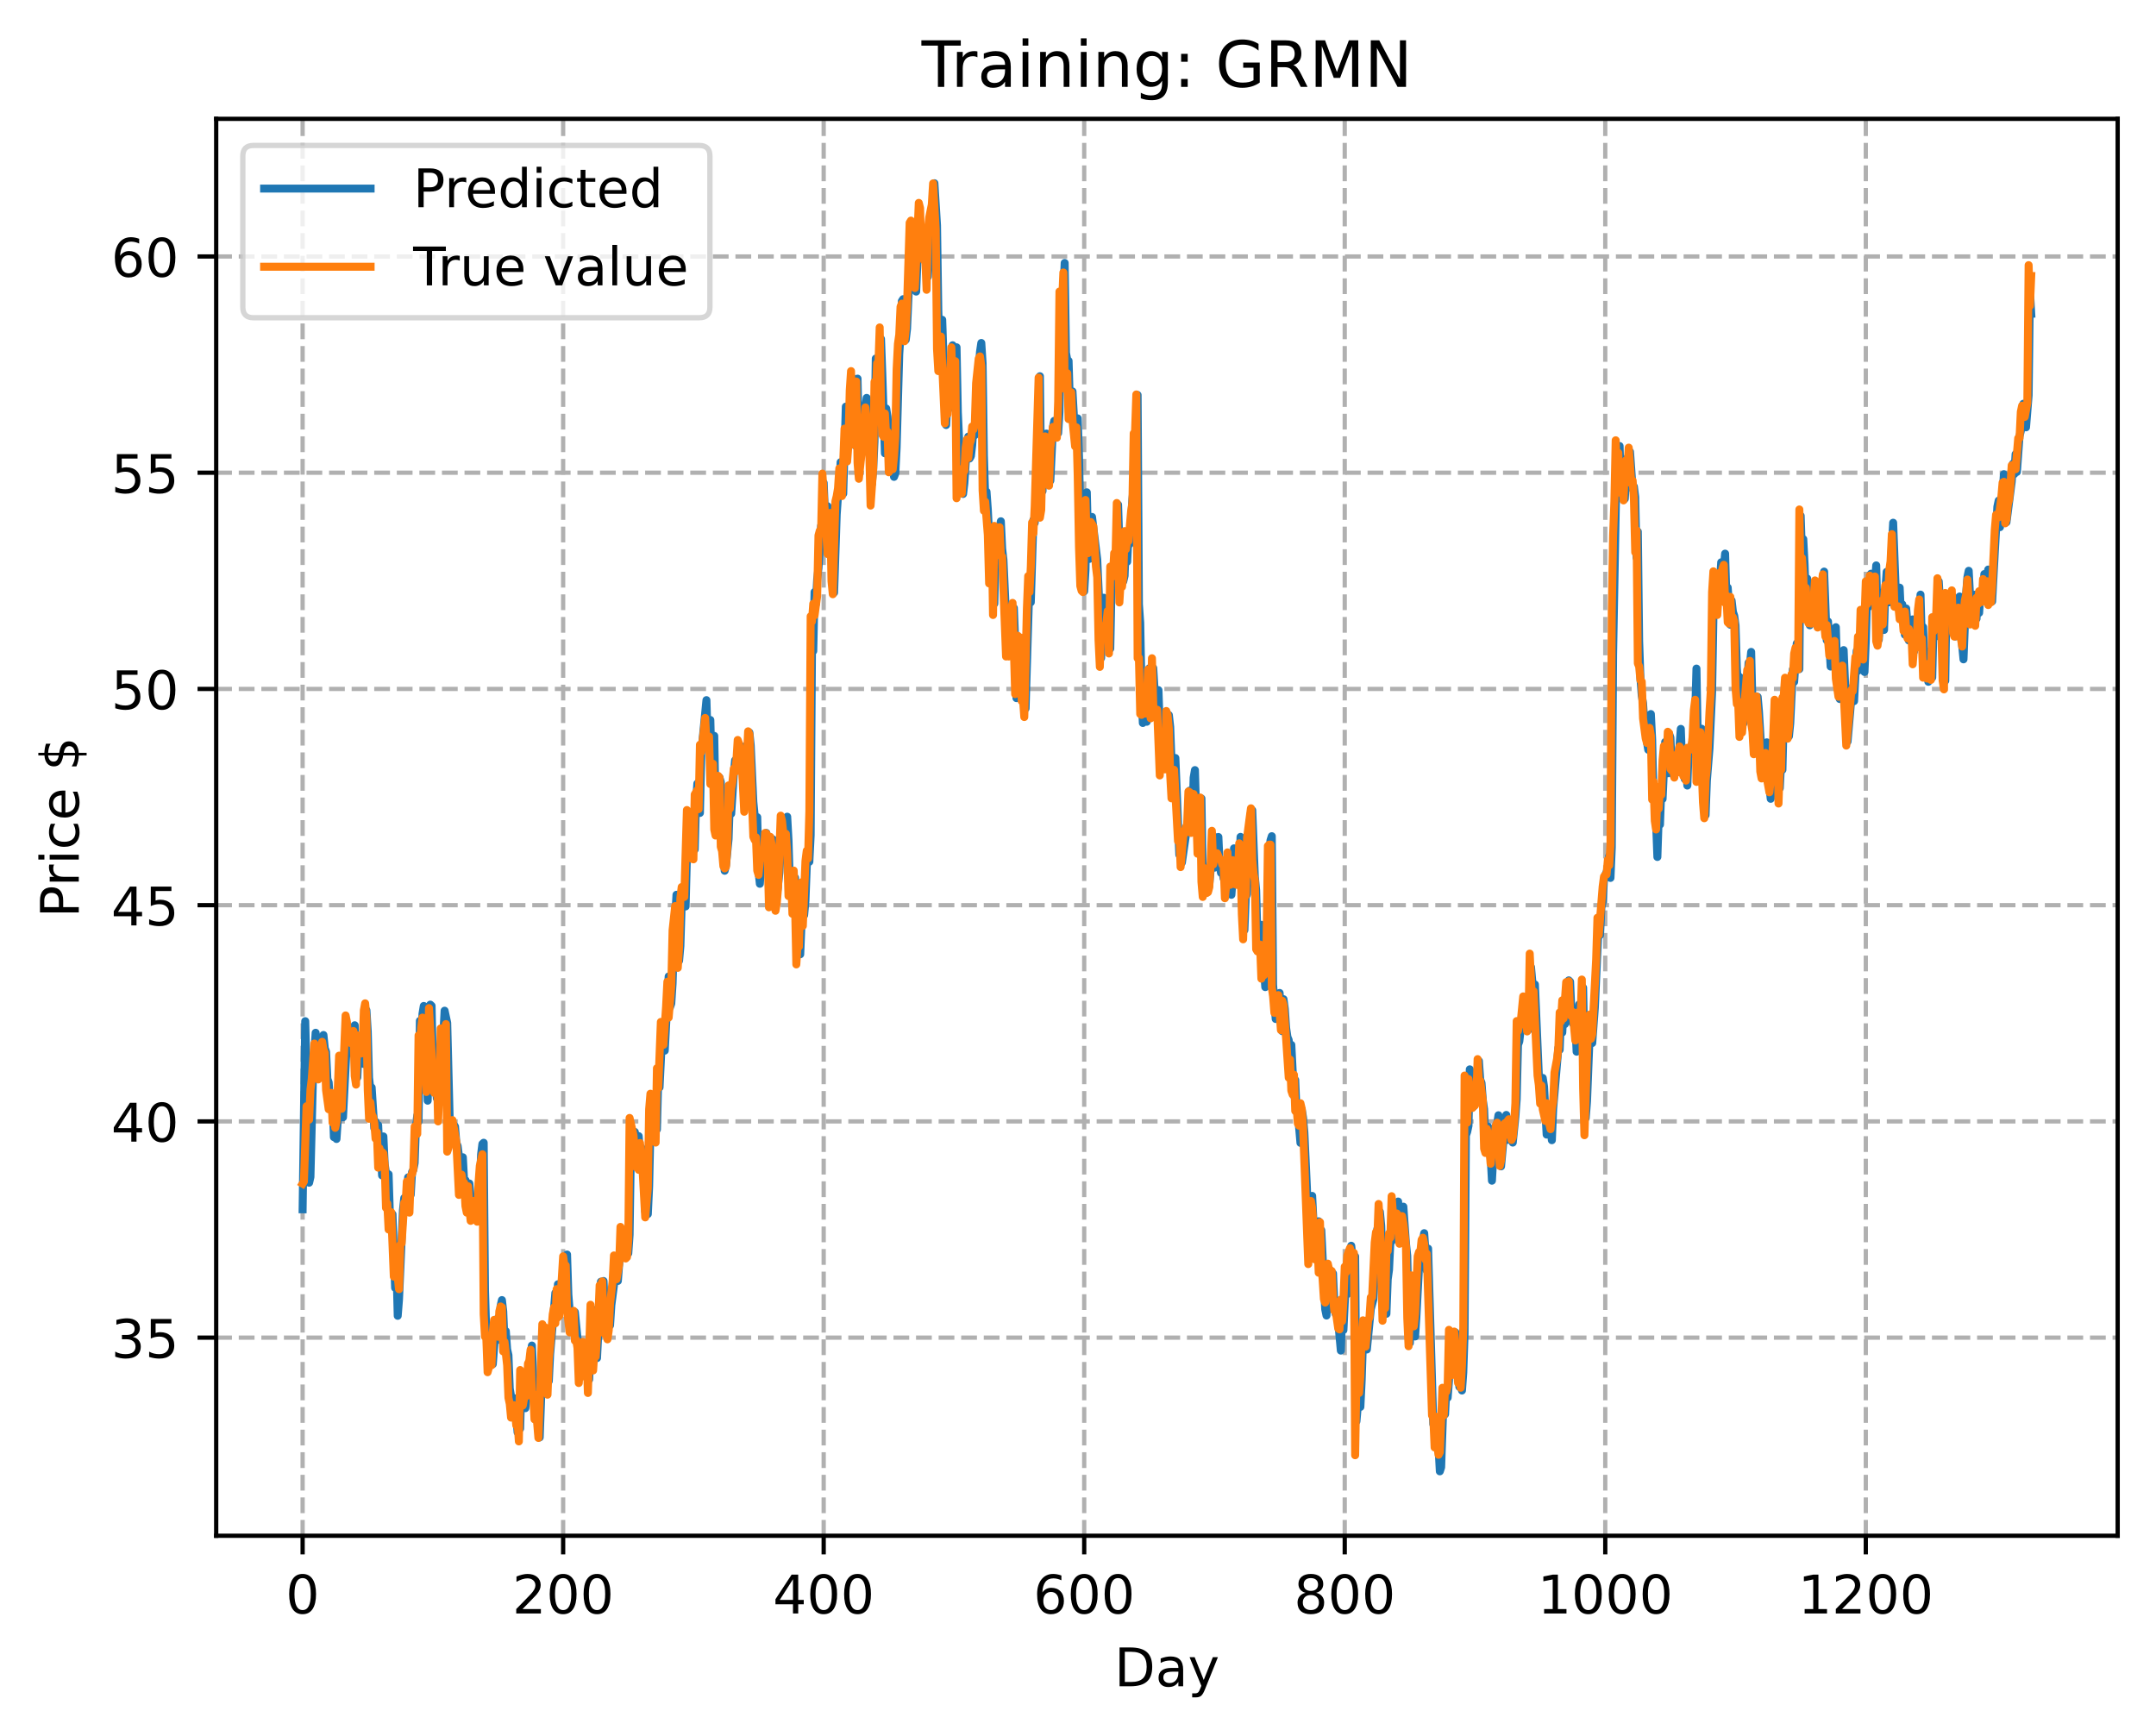 <?xml version="1.0" encoding="utf-8" standalone="no"?>
<!DOCTYPE svg PUBLIC "-//W3C//DTD SVG 1.1//EN"
  "http://www.w3.org/Graphics/SVG/1.1/DTD/svg11.dtd">
<!-- Created with matplotlib (https://matplotlib.org/) -->
<svg height="325.986pt" version="1.1" viewBox="0 0 404.923 325.986" width="404.923pt" xmlns="http://www.w3.org/2000/svg" xmlns:xlink="http://www.w3.org/1999/xlink">
 <defs>
  <style type="text/css">
*{stroke-linecap:butt;stroke-linejoin:round;}
  </style>
 </defs>
 <g id="figure_1">
  <g id="patch_1">
   <path d="M 0 325.986 
L 404.923 325.986 
L 404.923 0 
L 0 0 
z
" style="fill:#ffffff;"/>
  </g>
  <g id="axes_1">
   <g id="patch_2">
    <path d="M 40.603 288.43 
L 397.723 288.43 
L 397.723 22.318 
L 40.603 22.318 
z
" style="fill:#ffffff;"/>
   </g>
   <g id="matplotlib.axis_1">
    <g id="xtick_1">
     <g id="line2d_1">
      <path clip-path="url(#pd05dda2c37)" d="M 56.836 288.43 
L 56.836 22.318 
" style="fill:none;stroke:#b0b0b0;stroke-dasharray:2.96,1.28;stroke-dashoffset:0;stroke-width:0.8;"/>
     </g>
     <g id="line2d_2">
      <defs>
       <path d="M 0 0 
L 0 3.5 
" id="me284312e81" style="stroke:#000000;stroke-width:0.8;"/>
      </defs>
      <g>
       <use style="stroke:#000000;stroke-width:0.8;" x="56.836" xlink:href="#me284312e81" y="288.43"/>
      </g>
     </g>
     <g id="text_1">
      <!-- 0 -->
      <defs>
       <path d="M 31.781 66.406 
Q 24.172 66.406 20.328 58.906 
Q 16.5 51.422 16.5 36.375 
Q 16.5 21.391 20.328 13.891 
Q 24.172 6.391 31.781 6.391 
Q 39.453 6.391 43.281 13.891 
Q 47.125 21.391 47.125 36.375 
Q 47.125 51.422 43.281 58.906 
Q 39.453 66.406 31.781 66.406 
z
M 31.781 74.219 
Q 44.047 74.219 50.516 64.516 
Q 56.984 54.828 56.984 36.375 
Q 56.984 17.969 50.516 8.266 
Q 44.047 -1.422 31.781 -1.422 
Q 19.531 -1.422 13.062 8.266 
Q 6.594 17.969 6.594 36.375 
Q 6.594 54.828 13.062 64.516 
Q 19.531 74.219 31.781 74.219 
z
" id="DejaVuSans-48"/>
      </defs>
      <g transform="translate(53.655 303.029)scale(0.1 -0.1)">
       <use xlink:href="#DejaVuSans-48"/>
      </g>
     </g>
    </g>
    <g id="xtick_2">
     <g id="line2d_3">
      <path clip-path="url(#pd05dda2c37)" d="M 105.766 288.43 
L 105.766 22.318 
" style="fill:none;stroke:#b0b0b0;stroke-dasharray:2.96,1.28;stroke-dashoffset:0;stroke-width:0.8;"/>
     </g>
     <g id="line2d_4">
      <g>
       <use style="stroke:#000000;stroke-width:0.8;" x="105.766" xlink:href="#me284312e81" y="288.43"/>
      </g>
     </g>
     <g id="text_2">
      <!-- 200 -->
      <defs>
       <path d="M 19.188 8.297 
L 53.609 8.297 
L 53.609 0 
L 7.328 0 
L 7.328 8.297 
Q 12.938 14.109 22.625 23.891 
Q 32.328 33.688 34.812 36.531 
Q 39.547 41.844 41.422 45.531 
Q 43.312 49.219 43.312 52.781 
Q 43.312 58.594 39.234 62.25 
Q 35.156 65.922 28.609 65.922 
Q 23.969 65.922 18.812 64.312 
Q 13.672 62.703 7.812 59.422 
L 7.812 69.391 
Q 13.766 71.781 18.938 73 
Q 24.125 74.219 28.422 74.219 
Q 39.75 74.219 46.484 68.547 
Q 53.219 62.891 53.219 53.422 
Q 53.219 48.922 51.531 44.891 
Q 49.859 40.875 45.406 35.406 
Q 44.188 33.984 37.641 27.219 
Q 31.109 20.453 19.188 8.297 
z
" id="DejaVuSans-50"/>
      </defs>
      <g transform="translate(96.223 303.029)scale(0.1 -0.1)">
       <use xlink:href="#DejaVuSans-50"/>
       <use x="63.623" xlink:href="#DejaVuSans-48"/>
       <use x="127.246" xlink:href="#DejaVuSans-48"/>
      </g>
     </g>
    </g>
    <g id="xtick_3">
     <g id="line2d_5">
      <path clip-path="url(#pd05dda2c37)" d="M 154.697 288.43 
L 154.697 22.318 
" style="fill:none;stroke:#b0b0b0;stroke-dasharray:2.96,1.28;stroke-dashoffset:0;stroke-width:0.8;"/>
     </g>
     <g id="line2d_6">
      <g>
       <use style="stroke:#000000;stroke-width:0.8;" x="154.697" xlink:href="#me284312e81" y="288.43"/>
      </g>
     </g>
     <g id="text_3">
      <!-- 400 -->
      <defs>
       <path d="M 37.797 64.312 
L 12.891 25.391 
L 37.797 25.391 
z
M 35.203 72.906 
L 47.609 72.906 
L 47.609 25.391 
L 58.016 25.391 
L 58.016 17.188 
L 47.609 17.188 
L 47.609 0 
L 37.797 0 
L 37.797 17.188 
L 4.891 17.188 
L 4.891 26.703 
z
" id="DejaVuSans-52"/>
      </defs>
      <g transform="translate(145.153 303.029)scale(0.1 -0.1)">
       <use xlink:href="#DejaVuSans-52"/>
       <use x="63.623" xlink:href="#DejaVuSans-48"/>
       <use x="127.246" xlink:href="#DejaVuSans-48"/>
      </g>
     </g>
    </g>
    <g id="xtick_4">
     <g id="line2d_7">
      <path clip-path="url(#pd05dda2c37)" d="M 203.628 288.43 
L 203.628 22.318 
" style="fill:none;stroke:#b0b0b0;stroke-dasharray:2.96,1.28;stroke-dashoffset:0;stroke-width:0.8;"/>
     </g>
     <g id="line2d_8">
      <g>
       <use style="stroke:#000000;stroke-width:0.8;" x="203.628" xlink:href="#me284312e81" y="288.43"/>
      </g>
     </g>
     <g id="text_4">
      <!-- 600 -->
      <defs>
       <path d="M 33.016 40.375 
Q 26.375 40.375 22.484 35.828 
Q 18.609 31.297 18.609 23.391 
Q 18.609 15.531 22.484 10.953 
Q 26.375 6.391 33.016 6.391 
Q 39.656 6.391 43.531 10.953 
Q 47.406 15.531 47.406 23.391 
Q 47.406 31.297 43.531 35.828 
Q 39.656 40.375 33.016 40.375 
z
M 52.594 71.297 
L 52.594 62.312 
Q 48.875 64.062 45.094 64.984 
Q 41.312 65.922 37.594 65.922 
Q 27.828 65.922 22.672 59.328 
Q 17.531 52.734 16.797 39.406 
Q 19.672 43.656 24.016 45.922 
Q 28.375 48.188 33.594 48.188 
Q 44.578 48.188 50.953 41.516 
Q 57.328 34.859 57.328 23.391 
Q 57.328 12.156 50.688 5.359 
Q 44.047 -1.422 33.016 -1.422 
Q 20.359 -1.422 13.672 8.266 
Q 6.984 17.969 6.984 36.375 
Q 6.984 53.656 15.188 63.938 
Q 23.391 74.219 37.203 74.219 
Q 40.922 74.219 44.703 73.484 
Q 48.484 72.75 52.594 71.297 
z
" id="DejaVuSans-54"/>
      </defs>
      <g transform="translate(194.084 303.029)scale(0.1 -0.1)">
       <use xlink:href="#DejaVuSans-54"/>
       <use x="63.623" xlink:href="#DejaVuSans-48"/>
       <use x="127.246" xlink:href="#DejaVuSans-48"/>
      </g>
     </g>
    </g>
    <g id="xtick_5">
     <g id="line2d_9">
      <path clip-path="url(#pd05dda2c37)" d="M 252.558 288.43 
L 252.558 22.318 
" style="fill:none;stroke:#b0b0b0;stroke-dasharray:2.96,1.28;stroke-dashoffset:0;stroke-width:0.8;"/>
     </g>
     <g id="line2d_10">
      <g>
       <use style="stroke:#000000;stroke-width:0.8;" x="252.558" xlink:href="#me284312e81" y="288.43"/>
      </g>
     </g>
     <g id="text_5">
      <!-- 800 -->
      <defs>
       <path d="M 31.781 34.625 
Q 24.75 34.625 20.719 30.859 
Q 16.703 27.094 16.703 20.516 
Q 16.703 13.922 20.719 10.156 
Q 24.75 6.391 31.781 6.391 
Q 38.812 6.391 42.859 10.172 
Q 46.922 13.969 46.922 20.516 
Q 46.922 27.094 42.891 30.859 
Q 38.875 34.625 31.781 34.625 
z
M 21.922 38.812 
Q 15.578 40.375 12.031 44.719 
Q 8.5 49.078 8.5 55.328 
Q 8.5 64.062 14.719 69.141 
Q 20.953 74.219 31.781 74.219 
Q 42.672 74.219 48.875 69.141 
Q 55.078 64.062 55.078 55.328 
Q 55.078 49.078 51.531 44.719 
Q 48 40.375 41.703 38.812 
Q 48.828 37.156 52.797 32.312 
Q 56.781 27.484 56.781 20.516 
Q 56.781 9.906 50.312 4.234 
Q 43.844 -1.422 31.781 -1.422 
Q 19.734 -1.422 13.25 4.234 
Q 6.781 9.906 6.781 20.516 
Q 6.781 27.484 10.781 32.312 
Q 14.797 37.156 21.922 38.812 
z
M 18.312 54.391 
Q 18.312 48.734 21.844 45.562 
Q 25.391 42.391 31.781 42.391 
Q 38.141 42.391 41.719 45.562 
Q 45.312 48.734 45.312 54.391 
Q 45.312 60.062 41.719 63.234 
Q 38.141 66.406 31.781 66.406 
Q 25.391 66.406 21.844 63.234 
Q 18.312 60.062 18.312 54.391 
z
" id="DejaVuSans-56"/>
      </defs>
      <g transform="translate(243.015 303.029)scale(0.1 -0.1)">
       <use xlink:href="#DejaVuSans-56"/>
       <use x="63.623" xlink:href="#DejaVuSans-48"/>
       <use x="127.246" xlink:href="#DejaVuSans-48"/>
      </g>
     </g>
    </g>
    <g id="xtick_6">
     <g id="line2d_11">
      <path clip-path="url(#pd05dda2c37)" d="M 301.489 288.43 
L 301.489 22.318 
" style="fill:none;stroke:#b0b0b0;stroke-dasharray:2.96,1.28;stroke-dashoffset:0;stroke-width:0.8;"/>
     </g>
     <g id="line2d_12">
      <g>
       <use style="stroke:#000000;stroke-width:0.8;" x="301.489" xlink:href="#me284312e81" y="288.43"/>
      </g>
     </g>
     <g id="text_6">
      <!-- 1000 -->
      <defs>
       <path d="M 12.406 8.297 
L 28.516 8.297 
L 28.516 63.922 
L 10.984 60.406 
L 10.984 69.391 
L 28.422 72.906 
L 38.281 72.906 
L 38.281 8.297 
L 54.391 8.297 
L 54.391 0 
L 12.406 0 
z
" id="DejaVuSans-49"/>
      </defs>
      <g transform="translate(288.764 303.029)scale(0.1 -0.1)">
       <use xlink:href="#DejaVuSans-49"/>
       <use x="63.623" xlink:href="#DejaVuSans-48"/>
       <use x="127.246" xlink:href="#DejaVuSans-48"/>
       <use x="190.869" xlink:href="#DejaVuSans-48"/>
      </g>
     </g>
    </g>
    <g id="xtick_7">
     <g id="line2d_13">
      <path clip-path="url(#pd05dda2c37)" d="M 350.419 288.43 
L 350.419 22.318 
" style="fill:none;stroke:#b0b0b0;stroke-dasharray:2.96,1.28;stroke-dashoffset:0;stroke-width:0.8;"/>
     </g>
     <g id="line2d_14">
      <g>
       <use style="stroke:#000000;stroke-width:0.8;" x="350.419" xlink:href="#me284312e81" y="288.43"/>
      </g>
     </g>
     <g id="text_7">
      <!-- 1200 -->
      <g transform="translate(337.694 303.029)scale(0.1 -0.1)">
       <use xlink:href="#DejaVuSans-49"/>
       <use x="63.623" xlink:href="#DejaVuSans-50"/>
       <use x="127.246" xlink:href="#DejaVuSans-48"/>
       <use x="190.869" xlink:href="#DejaVuSans-48"/>
      </g>
     </g>
    </g>
    <g id="text_8">
     <!-- Day -->
     <defs>
      <path d="M 19.672 64.797 
L 19.672 8.109 
L 31.594 8.109 
Q 46.688 8.109 53.688 14.938 
Q 60.688 21.781 60.688 36.531 
Q 60.688 51.172 53.688 57.984 
Q 46.688 64.797 31.594 64.797 
z
M 9.812 72.906 
L 30.078 72.906 
Q 51.266 72.906 61.172 64.094 
Q 71.094 55.281 71.094 36.531 
Q 71.094 17.672 61.125 8.828 
Q 51.172 0 30.078 0 
L 9.812 0 
z
" id="DejaVuSans-68"/>
      <path d="M 34.281 27.484 
Q 23.391 27.484 19.188 25 
Q 14.984 22.516 14.984 16.5 
Q 14.984 11.719 18.141 8.906 
Q 21.297 6.109 26.703 6.109 
Q 34.188 6.109 38.703 11.406 
Q 43.219 16.703 43.219 25.484 
L 43.219 27.484 
z
M 52.203 31.203 
L 52.203 0 
L 43.219 0 
L 43.219 8.297 
Q 40.141 3.328 35.547 0.953 
Q 30.953 -1.422 24.312 -1.422 
Q 15.922 -1.422 10.953 3.297 
Q 6 8.016 6 15.922 
Q 6 25.141 12.172 29.828 
Q 18.359 34.516 30.609 34.516 
L 43.219 34.516 
L 43.219 35.406 
Q 43.219 41.609 39.141 45 
Q 35.062 48.391 27.688 48.391 
Q 23 48.391 18.547 47.266 
Q 14.109 46.141 10.016 43.891 
L 10.016 52.203 
Q 14.938 54.109 19.578 55.047 
Q 24.219 56 28.609 56 
Q 40.484 56 46.344 49.844 
Q 52.203 43.703 52.203 31.203 
z
" id="DejaVuSans-97"/>
      <path d="M 32.172 -5.078 
Q 28.375 -14.844 24.75 -17.812 
Q 21.141 -20.797 15.094 -20.797 
L 7.906 -20.797 
L 7.906 -13.281 
L 13.188 -13.281 
Q 16.891 -13.281 18.938 -11.516 
Q 21 -9.766 23.484 -3.219 
L 25.094 0.875 
L 2.984 54.688 
L 12.5 54.688 
L 29.594 11.922 
L 46.688 54.688 
L 56.203 54.688 
z
" id="DejaVuSans-121"/>
     </defs>
     <g transform="translate(209.29 316.707)scale(0.1 -0.1)">
      <use xlink:href="#DejaVuSans-68"/>
      <use x="77.002" xlink:href="#DejaVuSans-97"/>
      <use x="138.281" xlink:href="#DejaVuSans-121"/>
     </g>
    </g>
   </g>
   <g id="matplotlib.axis_2">
    <g id="ytick_1">
     <g id="line2d_15">
      <path clip-path="url(#pd05dda2c37)" d="M 40.603 251.221 
L 397.723 251.221 
" style="fill:none;stroke:#b0b0b0;stroke-dasharray:2.96,1.28;stroke-dashoffset:0;stroke-width:0.8;"/>
     </g>
     <g id="line2d_16">
      <defs>
       <path d="M 0 0 
L -3.5 0 
" id="m9a53b7a475" style="stroke:#000000;stroke-width:0.8;"/>
      </defs>
      <g>
       <use style="stroke:#000000;stroke-width:0.8;" x="40.603" xlink:href="#m9a53b7a475" y="251.221"/>
      </g>
     </g>
     <g id="text_9">
      <!-- 35 -->
      <defs>
       <path d="M 40.578 39.312 
Q 47.656 37.797 51.625 33 
Q 55.609 28.219 55.609 21.188 
Q 55.609 10.406 48.188 4.484 
Q 40.766 -1.422 27.094 -1.422 
Q 22.516 -1.422 17.656 -0.516 
Q 12.797 0.391 7.625 2.203 
L 7.625 11.719 
Q 11.719 9.328 16.594 8.109 
Q 21.484 6.891 26.812 6.891 
Q 36.078 6.891 40.938 10.547 
Q 45.797 14.203 45.797 21.188 
Q 45.797 27.641 41.281 31.266 
Q 36.766 34.906 28.719 34.906 
L 20.219 34.906 
L 20.219 43.016 
L 29.109 43.016 
Q 36.375 43.016 40.234 45.922 
Q 44.094 48.828 44.094 54.297 
Q 44.094 59.906 40.109 62.906 
Q 36.141 65.922 28.719 65.922 
Q 24.656 65.922 20.016 65.031 
Q 15.375 64.156 9.812 62.312 
L 9.812 71.094 
Q 15.438 72.656 20.344 73.438 
Q 25.25 74.219 29.594 74.219 
Q 40.828 74.219 47.359 69.109 
Q 53.906 64.016 53.906 55.328 
Q 53.906 49.266 50.438 45.094 
Q 46.969 40.922 40.578 39.312 
z
" id="DejaVuSans-51"/>
       <path d="M 10.797 72.906 
L 49.516 72.906 
L 49.516 64.594 
L 19.828 64.594 
L 19.828 46.734 
Q 21.969 47.469 24.109 47.828 
Q 26.266 48.188 28.422 48.188 
Q 40.625 48.188 47.75 41.5 
Q 54.891 34.812 54.891 23.391 
Q 54.891 11.625 47.562 5.094 
Q 40.234 -1.422 26.906 -1.422 
Q 22.312 -1.422 17.547 -0.641 
Q 12.797 0.141 7.719 1.703 
L 7.719 11.625 
Q 12.109 9.234 16.797 8.062 
Q 21.484 6.891 26.703 6.891 
Q 35.156 6.891 40.078 11.328 
Q 45.016 15.766 45.016 23.391 
Q 45.016 31 40.078 35.438 
Q 35.156 39.891 26.703 39.891 
Q 22.75 39.891 18.812 39.016 
Q 14.891 38.141 10.797 36.281 
z
" id="DejaVuSans-53"/>
      </defs>
      <g transform="translate(20.878 255.02)scale(0.1 -0.1)">
       <use xlink:href="#DejaVuSans-51"/>
       <use x="63.623" xlink:href="#DejaVuSans-53"/>
      </g>
     </g>
    </g>
    <g id="ytick_2">
     <g id="line2d_17">
      <path clip-path="url(#pd05dda2c37)" d="M 40.603 210.612 
L 397.723 210.612 
" style="fill:none;stroke:#b0b0b0;stroke-dasharray:2.96,1.28;stroke-dashoffset:0;stroke-width:0.8;"/>
     </g>
     <g id="line2d_18">
      <g>
       <use style="stroke:#000000;stroke-width:0.8;" x="40.603" xlink:href="#m9a53b7a475" y="210.612"/>
      </g>
     </g>
     <g id="text_10">
      <!-- 40 -->
      <g transform="translate(20.878 214.411)scale(0.1 -0.1)">
       <use xlink:href="#DejaVuSans-52"/>
       <use x="63.623" xlink:href="#DejaVuSans-48"/>
      </g>
     </g>
    </g>
    <g id="ytick_3">
     <g id="line2d_19">
      <path clip-path="url(#pd05dda2c37)" d="M 40.603 170.002 
L 397.723 170.002 
" style="fill:none;stroke:#b0b0b0;stroke-dasharray:2.96,1.28;stroke-dashoffset:0;stroke-width:0.8;"/>
     </g>
     <g id="line2d_20">
      <g>
       <use style="stroke:#000000;stroke-width:0.8;" x="40.603" xlink:href="#m9a53b7a475" y="170.002"/>
      </g>
     </g>
     <g id="text_11">
      <!-- 45 -->
      <g transform="translate(20.878 173.801)scale(0.1 -0.1)">
       <use xlink:href="#DejaVuSans-52"/>
       <use x="63.623" xlink:href="#DejaVuSans-53"/>
      </g>
     </g>
    </g>
    <g id="ytick_4">
     <g id="line2d_21">
      <path clip-path="url(#pd05dda2c37)" d="M 40.603 129.393 
L 397.723 129.393 
" style="fill:none;stroke:#b0b0b0;stroke-dasharray:2.96,1.28;stroke-dashoffset:0;stroke-width:0.8;"/>
     </g>
     <g id="line2d_22">
      <g>
       <use style="stroke:#000000;stroke-width:0.8;" x="40.603" xlink:href="#m9a53b7a475" y="129.393"/>
      </g>
     </g>
     <g id="text_12">
      <!-- 50 -->
      <g transform="translate(20.878 133.192)scale(0.1 -0.1)">
       <use xlink:href="#DejaVuSans-53"/>
       <use x="63.623" xlink:href="#DejaVuSans-48"/>
      </g>
     </g>
    </g>
    <g id="ytick_5">
     <g id="line2d_23">
      <path clip-path="url(#pd05dda2c37)" d="M 40.603 88.783 
L 397.723 88.783 
" style="fill:none;stroke:#b0b0b0;stroke-dasharray:2.96,1.28;stroke-dashoffset:0;stroke-width:0.8;"/>
     </g>
     <g id="line2d_24">
      <g>
       <use style="stroke:#000000;stroke-width:0.8;" x="40.603" xlink:href="#m9a53b7a475" y="88.783"/>
      </g>
     </g>
     <g id="text_13">
      <!-- 55 -->
      <g transform="translate(20.878 92.583)scale(0.1 -0.1)">
       <use xlink:href="#DejaVuSans-53"/>
       <use x="63.623" xlink:href="#DejaVuSans-53"/>
      </g>
     </g>
    </g>
    <g id="ytick_6">
     <g id="line2d_25">
      <path clip-path="url(#pd05dda2c37)" d="M 40.603 48.174 
L 397.723 48.174 
" style="fill:none;stroke:#b0b0b0;stroke-dasharray:2.96,1.28;stroke-dashoffset:0;stroke-width:0.8;"/>
     </g>
     <g id="line2d_26">
      <g>
       <use style="stroke:#000000;stroke-width:0.8;" x="40.603" xlink:href="#m9a53b7a475" y="48.174"/>
      </g>
     </g>
     <g id="text_14">
      <!-- 60 -->
      <g transform="translate(20.878 51.973)scale(0.1 -0.1)">
       <use xlink:href="#DejaVuSans-54"/>
       <use x="63.623" xlink:href="#DejaVuSans-48"/>
      </g>
     </g>
    </g>
    <g id="text_15">
     <!-- Price $ -->
     <defs>
      <path d="M 19.672 64.797 
L 19.672 37.406 
L 32.078 37.406 
Q 38.969 37.406 42.719 40.969 
Q 46.484 44.531 46.484 51.125 
Q 46.484 57.672 42.719 61.234 
Q 38.969 64.797 32.078 64.797 
z
M 9.812 72.906 
L 32.078 72.906 
Q 44.344 72.906 50.609 67.359 
Q 56.891 61.812 56.891 51.125 
Q 56.891 40.328 50.609 34.812 
Q 44.344 29.297 32.078 29.297 
L 19.672 29.297 
L 19.672 0 
L 9.812 0 
z
" id="DejaVuSans-80"/>
      <path d="M 41.109 46.297 
Q 39.594 47.172 37.812 47.578 
Q 36.031 48 33.891 48 
Q 26.266 48 22.188 43.047 
Q 18.109 38.094 18.109 28.812 
L 18.109 0 
L 9.078 0 
L 9.078 54.688 
L 18.109 54.688 
L 18.109 46.188 
Q 20.953 51.172 25.484 53.578 
Q 30.031 56 36.531 56 
Q 37.453 56 38.578 55.875 
Q 39.703 55.766 41.062 55.516 
z
" id="DejaVuSans-114"/>
      <path d="M 9.422 54.688 
L 18.406 54.688 
L 18.406 0 
L 9.422 0 
z
M 9.422 75.984 
L 18.406 75.984 
L 18.406 64.594 
L 9.422 64.594 
z
" id="DejaVuSans-105"/>
      <path d="M 48.781 52.594 
L 48.781 44.188 
Q 44.969 46.297 41.141 47.344 
Q 37.312 48.391 33.406 48.391 
Q 24.656 48.391 19.812 42.844 
Q 14.984 37.312 14.984 27.297 
Q 14.984 17.281 19.812 11.734 
Q 24.656 6.203 33.406 6.203 
Q 37.312 6.203 41.141 7.25 
Q 44.969 8.297 48.781 10.406 
L 48.781 2.094 
Q 45.016 0.344 40.984 -0.531 
Q 36.969 -1.422 32.422 -1.422 
Q 20.062 -1.422 12.781 6.344 
Q 5.516 14.109 5.516 27.297 
Q 5.516 40.672 12.859 48.328 
Q 20.219 56 33.016 56 
Q 37.156 56 41.109 55.141 
Q 45.062 54.297 48.781 52.594 
z
" id="DejaVuSans-99"/>
      <path d="M 56.203 29.594 
L 56.203 25.203 
L 14.891 25.203 
Q 15.484 15.922 20.484 11.062 
Q 25.484 6.203 34.422 6.203 
Q 39.594 6.203 44.453 7.469 
Q 49.312 8.734 54.109 11.281 
L 54.109 2.781 
Q 49.266 0.734 44.188 -0.344 
Q 39.109 -1.422 33.891 -1.422 
Q 20.797 -1.422 13.156 6.188 
Q 5.516 13.812 5.516 26.812 
Q 5.516 40.234 12.766 48.109 
Q 20.016 56 32.328 56 
Q 43.359 56 49.781 48.891 
Q 56.203 41.797 56.203 29.594 
z
M 47.219 32.234 
Q 47.125 39.594 43.094 43.984 
Q 39.062 48.391 32.422 48.391 
Q 24.906 48.391 20.391 44.141 
Q 15.875 39.891 15.188 32.172 
z
" id="DejaVuSans-101"/>
      <path id="DejaVuSans-32"/>
      <path d="M 33.797 -14.703 
L 28.906 -14.703 
L 28.859 0 
Q 23.734 0.094 18.609 1.188 
Q 13.484 2.297 8.297 4.5 
L 8.297 13.281 
Q 13.281 10.156 18.375 8.562 
Q 23.484 6.984 28.906 6.938 
L 28.906 29.203 
Q 18.109 30.953 13.203 35.156 
Q 8.297 39.359 8.297 46.688 
Q 8.297 54.641 13.625 59.219 
Q 18.953 63.812 28.906 64.5 
L 28.906 75.984 
L 33.797 75.984 
L 33.797 64.656 
Q 38.328 64.453 42.578 63.688 
Q 46.828 62.938 50.875 61.625 
L 50.875 53.078 
Q 46.828 55.125 42.547 56.25 
Q 38.281 57.375 33.797 57.562 
L 33.797 36.719 
Q 44.875 35.016 50.094 30.609 
Q 55.328 26.219 55.328 18.609 
Q 55.328 10.359 49.781 5.594 
Q 44.234 0.828 33.797 0.094 
z
M 28.906 37.594 
L 28.906 57.625 
Q 23.25 56.984 20.266 54.391 
Q 17.281 51.812 17.281 47.516 
Q 17.281 43.312 20.031 40.969 
Q 22.797 38.625 28.906 37.594 
z
M 33.797 28.219 
L 33.797 7.078 
Q 39.984 7.906 43.141 10.594 
Q 46.297 13.281 46.297 17.672 
Q 46.297 21.969 43.281 24.5 
Q 40.281 27.047 33.797 28.219 
z
" id="DejaVuSans-36"/>
     </defs>
     <g transform="translate(14.798 172.342)rotate(-90)scale(0.1 -0.1)">
      <use xlink:href="#DejaVuSans-80"/>
      <use x="58.553" xlink:href="#DejaVuSans-114"/>
      <use x="99.666" xlink:href="#DejaVuSans-105"/>
      <use x="127.449" xlink:href="#DejaVuSans-99"/>
      <use x="182.43" xlink:href="#DejaVuSans-101"/>
      <use x="243.953" xlink:href="#DejaVuSans-32"/>
      <use x="275.74" xlink:href="#DejaVuSans-36"/>
     </g>
    </g>
   </g>
   <g id="line2d_27">
    <path clip-path="url(#pd05dda2c37)" d="M 56.836 227.123 
L 57.325 191.79 
L 57.814 210.094 
L 58.059 222.127 
L 58.304 221.063 
L 58.793 201.626 
L 59.282 193.967 
L 59.527 200.372 
L 59.772 200.536 
L 60.016 199.951 
L 60.261 197.363 
L 60.506 196.823 
L 60.75 194.387 
L 60.995 196.864 
L 61.24 197.534 
L 61.484 202.635 
L 61.729 203.278 
L 61.974 206.804 
L 62.218 207.094 
L 62.463 206.77 
L 62.708 213.571 
L 62.952 209.343 
L 63.197 213.917 
L 63.441 210.269 
L 63.931 199.483 
L 64.175 208.543 
L 64.42 209.844 
L 65.154 195.467 
L 65.399 197.104 
L 65.643 197.779 
L 65.888 193.241 
L 66.133 196.031 
L 66.377 193.42 
L 66.622 192.558 
L 66.867 199.464 
L 67.111 202.346 
L 67.356 196.727 
L 67.845 195.464 
L 68.09 198.649 
L 68.335 199.835 
L 68.824 189.75 
L 69.069 193.755 
L 69.313 202.422 
L 69.558 204.571 
L 69.802 204.244 
L 70.292 211.868 
L 70.536 210.672 
L 70.781 213.342 
L 71.026 211.308 
L 71.27 217.216 
L 71.515 215.908 
L 71.76 220.762 
L 72.004 213.435 
L 72.249 218.63 
L 72.494 220.325 
L 72.738 220.657 
L 72.983 220.544 
L 73.228 228.263 
L 73.472 230.608 
L 73.717 228.05 
L 74.206 241.872 
L 74.451 237.494 
L 74.696 247.125 
L 74.94 244.023 
L 75.674 227.32 
L 75.919 225.015 
L 76.163 224.994 
L 76.408 224.744 
L 76.653 221.127 
L 76.897 221.659 
L 77.142 224.382 
L 77.387 220.124 
L 77.631 219.736 
L 77.876 218.415 
L 78.121 211.438 
L 78.365 209.493 
L 78.61 210.643 
L 78.855 191.725 
L 79.099 197.43 
L 79.344 190.417 
L 79.589 188.932 
L 79.833 195.794 
L 80.078 198.176 
L 80.323 206.724 
L 80.812 188.684 
L 81.056 188.902 
L 81.301 200.952 
L 81.546 197.824 
L 82.035 206.268 
L 82.28 198.637 
L 82.524 205.693 
L 82.769 206.901 
L 83.014 196.108 
L 83.258 194.468 
L 83.503 189.825 
L 83.992 192.116 
L 84.482 211.348 
L 84.726 211.496 
L 84.971 210.941 
L 85.46 211.578 
L 85.705 214.637 
L 85.95 215.224 
L 86.194 217.15 
L 86.439 220.163 
L 86.928 217.351 
L 87.173 221.938 
L 87.417 221.649 
L 87.662 225.727 
L 87.907 226.537 
L 88.151 222.272 
L 88.641 227.395 
L 89.13 225.174 
L 89.375 226.989 
L 89.619 226.837 
L 89.864 229.321 
L 90.353 216.818 
L 90.598 214.852 
L 90.843 214.623 
L 91.087 242.434 
L 91.332 250.332 
L 91.577 251.998 
L 91.821 254.434 
L 92.066 254.019 
L 92.311 253.13 
L 92.555 256.209 
L 93.044 249.812 
L 93.289 250.596 
L 93.534 247.531 
L 93.778 251.63 
L 94.023 245.214 
L 94.268 244.173 
L 94.512 246.287 
L 94.757 252.159 
L 95.002 250.009 
L 95.246 253.433 
L 95.491 254.513 
L 95.736 260.791 
L 95.98 262.22 
L 96.225 265.539 
L 96.47 265.38 
L 96.714 262.639 
L 97.204 269.001 
L 97.448 267.215 
L 97.693 268.303 
L 97.938 258.997 
L 98.427 263.184 
L 98.672 264.474 
L 98.916 262.11 
L 99.161 262.654 
L 99.405 256.342 
L 99.895 252.714 
L 100.139 258.223 
L 100.384 261.134 
L 100.629 265.881 
L 100.873 263.888 
L 101.363 269.967 
L 102.097 249.66 
L 102.341 252.972 
L 102.586 250.04 
L 102.831 250.982 
L 103.075 259.387 
L 103.32 254.383 
L 104.299 242.837 
L 104.543 247.555 
L 104.788 241.2 
L 105.032 246.223 
L 105.277 244.96 
L 106.011 237.989 
L 106.256 238.344 
L 106.5 235.615 
L 106.745 243.144 
L 107.234 249.307 
L 107.479 246.677 
L 107.724 247.735 
L 107.968 246.421 
L 108.702 253.757 
L 108.947 253.789 
L 109.192 254.821 
L 109.436 252.707 
L 109.681 252.556 
L 109.926 256.383 
L 110.17 257.213 
L 110.415 253.259 
L 110.66 259.072 
L 111.149 245.825 
L 111.638 255.379 
L 111.883 251.936 
L 112.127 255.07 
L 112.861 240.717 
L 113.106 241.506 
L 113.351 240.591 
L 113.84 250.056 
L 114.085 247.784 
L 114.329 249.056 
L 114.574 248.929 
L 114.819 245.119 
L 115.308 241.364 
L 115.553 236.685 
L 115.797 239.61 
L 116.042 240.582 
L 116.531 234.253 
L 116.776 231.517 
L 117.02 233.193 
L 117.265 234.009 
L 117.51 232.4 
L 117.754 235.42 
L 117.999 235.396 
L 118.244 231.925 
L 118.488 215.352 
L 118.733 214.802 
L 118.978 213.278 
L 119.222 212.584 
L 119.467 213.801 
L 119.712 215.693 
L 119.956 213.382 
L 120.201 216.617 
L 120.446 215.533 
L 120.69 217.461 
L 120.935 220.384 
L 121.18 227.483 
L 121.424 227.535 
L 121.669 228.021 
L 121.914 222.826 
L 122.158 211.861 
L 122.403 206.088 
L 122.648 208.162 
L 122.892 207.506 
L 123.381 212.122 
L 123.626 202.561 
L 123.871 204.233 
L 124.36 194.133 
L 124.605 194.744 
L 124.849 197.326 
L 125.583 183.384 
L 125.828 189.185 
L 126.073 188.472 
L 126.317 184.74 
L 126.562 176.871 
L 127.051 168.048 
L 127.296 176.136 
L 127.541 180.443 
L 127.785 177.675 
L 128.03 169.606 
L 128.275 167.104 
L 128.519 169.711 
L 128.764 170.243 
L 129.008 161.011 
L 129.253 156.785 
L 129.498 156.814 
L 129.742 152.821 
L 130.476 159.547 
L 130.721 150.775 
L 130.966 147.165 
L 131.21 148.205 
L 131.455 152.68 
L 131.7 141.542 
L 132.678 131.495 
L 132.923 139.716 
L 133.412 135.22 
L 133.657 145.332 
L 134.146 138.205 
L 134.391 152.163 
L 134.636 155.521 
L 134.88 147.556 
L 135.125 146.014 
L 135.369 146.874 
L 135.859 159.527 
L 136.103 163.539 
L 136.348 162.501 
L 136.837 157.561 
L 137.082 150.135 
L 137.327 152.825 
L 137.816 145.405 
L 138.061 142.787 
L 138.305 143.957 
L 138.795 140.55 
L 139.039 140.851 
L 139.284 141.371 
L 139.529 140.238 
L 139.773 144.001 
L 140.018 149.604 
L 140.752 137.585 
L 140.996 140.009 
L 141.486 150.603 
L 141.975 155.623 
L 142.22 153.476 
L 142.464 163.669 
L 142.709 165.989 
L 143.198 159.141 
L 143.443 158.408 
L 143.688 162.289 
L 143.932 156.44 
L 144.422 159.15 
L 144.666 168.489 
L 144.911 158.068 
L 145.156 157.639 
L 145.4 162.535 
L 145.645 164.743 
L 145.89 168.343 
L 146.379 163.866 
L 146.868 154.843 
L 147.113 156.438 
L 147.357 157.293 
L 147.602 156.378 
L 147.847 153.39 
L 148.091 157.831 
L 148.336 165.904 
L 148.581 165.991 
L 148.825 164.335 
L 149.07 169.64 
L 149.315 164.844 
L 149.804 178.745 
L 150.049 175.86 
L 150.293 179.228 
L 150.783 167.074 
L 151.027 171.882 
L 151.272 169.161 
L 151.517 162.764 
L 151.761 160.361 
L 152.006 161.852 
L 152.251 156.85 
L 152.495 122.516 
L 152.74 122.267 
L 152.984 111.19 
L 153.229 113.457 
L 153.474 108.766 
L 153.718 106.731 
L 154.208 98.746 
L 154.452 102.608 
L 154.697 90.7 
L 154.942 96.688 
L 155.431 95.081 
L 155.676 98.665 
L 156.165 96.507 
L 156.654 111.305 
L 157.144 96.611 
L 157.388 93.111 
L 157.633 91.726 
L 157.878 86.809 
L 158.122 88.779 
L 158.367 92.721 
L 158.856 76.369 
L 159.101 82.35 
L 159.345 83.773 
L 159.59 81.338 
L 159.835 74.576 
L 160.079 70.967 
L 160.324 80.046 
L 160.569 83.654 
L 160.813 75.514 
L 161.058 71.115 
L 161.303 82.972 
L 161.547 86.529 
L 162.037 82.034 
L 162.281 80.7 
L 162.526 76.634 
L 162.771 74.733 
L 163.505 82.251 
L 163.749 90.921 
L 163.994 88.126 
L 164.239 82.919 
L 164.483 67.338 
L 164.728 73.133 
L 164.972 69.344 
L 165.217 67.374 
L 165.462 63.657 
L 165.706 70.221 
L 166.196 85.14 
L 166.44 76.717 
L 166.685 78.236 
L 166.93 81.38 
L 167.174 88.6 
L 167.419 88.338 
L 167.664 85.461 
L 167.908 89.562 
L 168.153 88.919 
L 168.398 84.087 
L 168.887 66.559 
L 169.132 62.79 
L 169.376 56.559 
L 169.621 56.188 
L 169.866 57.543 
L 170.11 63.824 
L 170.355 61.756 
L 170.844 50.736 
L 171.333 42.51 
L 171.578 43.531 
L 172.067 54.763 
L 172.557 42.909 
L 172.801 43.249 
L 173.046 44.53 
L 173.291 47.737 
L 173.535 44.688 
L 173.78 47.237 
L 174.025 48.202 
L 174.269 51.97 
L 174.759 43.561 
L 175.493 34.414 
L 175.982 42.315 
L 176.227 58.391 
L 176.471 65.829 
L 176.716 64.302 
L 176.96 60.061 
L 177.45 74.596 
L 177.694 79.824 
L 177.939 75.827 
L 178.184 76.782 
L 178.918 64.846 
L 179.162 72.269 
L 179.407 67.384 
L 179.652 65.226 
L 179.896 77.473 
L 180.386 88.015 
L 180.63 88.5 
L 180.875 92.772 
L 181.12 90.763 
L 181.609 83.387 
L 181.854 82.003 
L 182.098 86.112 
L 182.343 85.68 
L 182.588 83.613 
L 182.832 80.099 
L 183.077 81.742 
L 183.321 81.023 
L 183.566 72.574 
L 184.055 66.088 
L 184.3 64.413 
L 184.545 68.244 
L 184.789 85.56 
L 185.034 93.415 
L 185.279 92.34 
L 185.523 95.682 
L 185.768 100.565 
L 186.013 109.214 
L 186.502 100.61 
L 186.747 113.372 
L 186.991 103.949 
L 187.236 106.215 
L 187.725 99.436 
L 187.97 97.903 
L 188.215 103.039 
L 188.459 105.116 
L 188.948 115.89 
L 189.193 119.554 
L 189.438 117.498 
L 189.682 121.128 
L 189.927 115.746 
L 190.172 115.35 
L 190.416 114.188 
L 190.661 120.444 
L 190.906 131.119 
L 191.15 128.423 
L 191.395 122.797 
L 191.64 129.567 
L 191.884 122.661 
L 192.129 129.773 
L 192.374 128.904 
L 192.618 133.058 
L 193.352 108.966 
L 193.597 113.117 
L 194.086 97.66 
L 194.331 98.21 
L 194.575 94.322 
L 194.82 88.047 
L 195.309 70.662 
L 195.554 92.394 
L 195.799 92.235 
L 196.043 84.714 
L 196.288 83.902 
L 196.533 81.429 
L 196.777 83.033 
L 197.267 90.276 
L 197.756 80.233 
L 198.001 79.039 
L 198.245 81.339 
L 198.49 80.66 
L 198.735 81.346 
L 198.979 77.397 
L 199.224 61.845 
L 199.469 60.616 
L 199.958 49.385 
L 200.203 66.265 
L 200.447 67.606 
L 200.692 67.771 
L 200.936 75.889 
L 201.181 77.492 
L 201.426 73.515 
L 201.915 82.061 
L 202.16 82.886 
L 202.404 78.576 
L 202.649 85.779 
L 203.138 107.912 
L 203.383 110.924 
L 203.628 111.046 
L 203.872 106.975 
L 204.117 92.463 
L 204.362 102.152 
L 204.606 104.968 
L 205.096 97.084 
L 206.074 105.075 
L 206.563 115.84 
L 206.808 123.572 
L 207.053 115.101 
L 207.297 112.262 
L 207.542 117.535 
L 207.787 118.744 
L 208.031 115.644 
L 208.276 114.095 
L 208.521 121.826 
L 208.765 109.816 
L 209.01 110.646 
L 209.255 110.436 
L 209.499 105.095 
L 209.744 104.967 
L 209.989 94.786 
L 210.478 109.868 
L 210.723 107.392 
L 210.967 109.187 
L 211.212 108.139 
L 211.457 101.806 
L 211.701 105.503 
L 211.946 100.549 
L 212.191 102.164 
L 212.68 93.744 
L 212.924 91.445 
L 213.169 82.567 
L 213.658 74.19 
L 213.903 113.484 
L 214.148 116.959 
L 214.392 130.03 
L 214.637 135.787 
L 214.882 133.432 
L 215.126 133.965 
L 215.371 135.556 
L 215.616 131.477 
L 215.86 125.505 
L 216.35 133.856 
L 216.594 125.473 
L 217.084 133.599 
L 217.328 130.669 
L 217.573 129.616 
L 218.062 143.814 
L 218.307 140.117 
L 218.551 141.797 
L 218.796 140.382 
L 219.041 142.304 
L 219.285 134.842 
L 219.53 134.299 
L 219.775 136.5 
L 220.264 149.576 
L 220.509 146.695 
L 220.753 142.366 
L 221.487 160.533 
L 221.732 160.853 
L 221.977 161.996 
L 223.2 153.571 
L 223.445 148.487 
L 223.689 150.581 
L 223.934 153.863 
L 224.179 146.058 
L 224.423 144.634 
L 224.668 153.091 
L 224.912 150.24 
L 225.157 156.592 
L 225.402 155.426 
L 225.646 149.962 
L 225.891 165.148 
L 226.136 167.731 
L 226.38 163.036 
L 226.625 164.263 
L 226.87 167.179 
L 227.114 166.213 
L 227.604 160.851 
L 227.848 156.965 
L 228.093 162.958 
L 228.338 158.759 
L 228.582 158.69 
L 228.827 157.196 
L 229.072 162.493 
L 229.316 163.932 
L 229.561 163.329 
L 229.806 164.992 
L 230.05 162.015 
L 230.295 166.422 
L 230.539 166 
L 230.784 161.112 
L 231.029 166.012 
L 231.273 168.058 
L 231.518 164.888 
L 231.763 159.329 
L 232.007 165.412 
L 232.252 164.433 
L 232.497 166.13 
L 232.741 164.491 
L 232.986 157.177 
L 233.231 161.799 
L 233.475 170.692 
L 233.72 174.678 
L 233.965 168.469 
L 234.209 167.968 
L 234.699 154.468 
L 234.943 152.66 
L 235.188 152.181 
L 235.677 164.718 
L 235.922 167.212 
L 236.167 176.3 
L 236.411 178.264 
L 236.9 173.692 
L 237.145 182.492 
L 237.39 181.922 
L 237.634 185.393 
L 238.124 176.356 
L 238.368 161.792 
L 238.613 157.827 
L 238.858 157.048 
L 239.102 184.944 
L 239.592 191.382 
L 239.836 188.005 
L 240.081 186.702 
L 240.326 186.488 
L 240.815 193.668 
L 241.06 187.661 
L 241.304 189.489 
L 241.549 193.066 
L 241.794 194.748 
L 242.038 195.349 
L 242.283 199.316 
L 242.527 196.24 
L 243.017 205.82 
L 243.261 202.841 
L 243.506 208.852 
L 243.751 209.049 
L 244.24 214.649 
L 244.485 208.396 
L 244.729 209.893 
L 244.974 212.649 
L 245.463 223.322 
L 245.708 234.577 
L 245.953 235.885 
L 246.197 228.27 
L 246.442 224.604 
L 246.687 229.534 
L 246.931 231.808 
L 247.176 236.232 
L 247.421 231.15 
L 247.665 229.373 
L 247.91 238.294 
L 248.155 231.058 
L 248.888 245.897 
L 249.133 247.075 
L 249.622 238.3 
L 249.867 239.293 
L 250.112 243.472 
L 250.356 239.182 
L 250.601 244.803 
L 250.846 246.779 
L 251.09 245.604 
L 251.824 253.659 
L 252.069 247.098 
L 252.314 249.803 
L 252.803 239.695 
L 253.048 243.05 
L 253.292 237.15 
L 253.537 235.929 
L 253.782 233.967 
L 254.271 238.534 
L 254.515 235.97 
L 254.76 266.936 
L 255.005 264.084 
L 255.249 263.242 
L 255.494 264.242 
L 255.739 259.212 
L 255.983 251.736 
L 256.228 248.074 
L 256.473 250.021 
L 256.717 253.452 
L 257.451 245.859 
L 257.941 244.019 
L 258.675 230.826 
L 258.919 234.24 
L 259.164 227.596 
L 259.409 230.225 
L 259.898 246.221 
L 260.143 245.095 
L 260.387 246.749 
L 260.632 240.251 
L 260.876 238.488 
L 261.121 233.233 
L 261.366 233.142 
L 261.61 227.613 
L 261.855 228.511 
L 262.1 230.757 
L 262.344 227.358 
L 262.589 225.667 
L 262.834 231.147 
L 263.078 233.467 
L 263.568 226.626 
L 264.057 233.547 
L 264.302 235.892 
L 264.546 246.834 
L 264.791 252.228 
L 265.28 240.088 
L 265.77 251.006 
L 266.014 247.305 
L 266.503 238.06 
L 266.748 235.217 
L 266.993 237.417 
L 267.237 232.853 
L 267.482 231.606 
L 267.971 238.654 
L 268.216 234.5 
L 269.195 267.495 
L 269.439 267.762 
L 269.684 271.331 
L 269.929 267.333 
L 270.418 276.334 
L 270.663 275.584 
L 271.152 261.581 
L 271.397 265.622 
L 271.641 261.019 
L 271.886 262.508 
L 272.131 259.384 
L 272.375 252.34 
L 272.62 253.54 
L 272.864 256.835 
L 273.109 255.407 
L 273.354 250.249 
L 273.843 258.073 
L 274.088 260.47 
L 274.332 255.676 
L 274.577 261.153 
L 274.822 257.792 
L 275.066 250.446 
L 275.311 213.238 
L 275.556 212.57 
L 275.8 211.434 
L 276.045 200.835 
L 276.779 207.815 
L 277.024 204.884 
L 277.268 206.4 
L 277.513 205.893 
L 277.758 199.272 
L 278.002 202.762 
L 278.247 203.38 
L 278.491 206.62 
L 278.736 208.322 
L 278.981 214.204 
L 279.225 215.676 
L 279.47 211.584 
L 279.715 212.735 
L 280.204 221.75 
L 280.693 212.693 
L 280.938 211.428 
L 281.183 211.078 
L 281.427 209.462 
L 281.917 219.058 
L 282.406 213.728 
L 282.895 209.4 
L 283.14 214.088 
L 283.629 210.54 
L 283.874 211.596 
L 284.118 214.59 
L 284.608 209.738 
L 284.852 206.491 
L 285.097 196.247 
L 285.342 195.594 
L 285.586 193.481 
L 285.831 192.578 
L 286.32 187.455 
L 286.565 192.371 
L 286.81 189.359 
L 287.054 193.42 
L 287.299 192.283 
L 287.544 181.644 
L 287.788 184.372 
L 288.033 188.353 
L 288.278 184.894 
L 289.012 201.997 
L 289.501 206.404 
L 289.746 202.449 
L 289.99 204.064 
L 290.479 213.091 
L 290.724 207.952 
L 291.458 214.145 
L 291.703 208.27 
L 292.681 196.786 
L 292.926 197.163 
L 293.171 190.427 
L 293.415 193.923 
L 293.66 188.838 
L 293.905 192.338 
L 294.639 184.125 
L 294.883 184.372 
L 295.128 189.997 
L 295.373 192.188 
L 295.617 190.83 
L 295.862 191.83 
L 296.106 197.521 
L 296.596 188.625 
L 296.84 189.893 
L 297.085 193.018 
L 297.33 185.503 
L 297.819 209.996 
L 298.064 206.828 
L 298.553 194.369 
L 298.798 191.785 
L 299.042 195.898 
L 299.532 189.237 
L 300.266 173.083 
L 300.51 175.627 
L 300.755 170.476 
L 301 169.388 
L 301.244 165.257 
L 301.489 164.298 
L 301.734 163.828 
L 301.978 162.874 
L 302.223 160.781 
L 302.467 164.883 
L 302.712 159.156 
L 302.957 122.998 
L 303.446 96.264 
L 303.691 84.346 
L 303.935 89.144 
L 304.18 83.765 
L 304.425 92.201 
L 304.669 88.999 
L 304.914 90.048 
L 305.159 93.685 
L 305.648 85.99 
L 305.893 88.996 
L 306.137 84.851 
L 306.627 91.799 
L 306.871 91.39 
L 307.116 93.371 
L 307.361 104.717 
L 307.605 99.854 
L 307.85 120.385 
L 308.094 127.377 
L 308.339 130.613 
L 308.584 132.063 
L 308.828 135.768 
L 309.073 136.424 
L 309.318 139.386 
L 309.562 140.817 
L 309.807 136.357 
L 310.052 134.106 
L 310.296 138.943 
L 310.541 149.796 
L 310.786 147.875 
L 311.275 160.952 
L 311.52 153.622 
L 311.764 154.877 
L 312.009 148.021 
L 312.254 150.056 
L 312.743 139.359 
L 313.232 145.229 
L 313.477 137.834 
L 313.722 138.502 
L 313.966 143.878 
L 314.211 145.48 
L 314.455 142.448 
L 314.7 144.695 
L 314.945 142.025 
L 315.189 143.143 
L 315.679 136.895 
L 315.923 143.771 
L 316.168 143.64 
L 316.413 146.303 
L 316.657 143.283 
L 316.902 147.536 
L 317.147 140.954 
L 317.391 141.757 
L 317.881 139.262 
L 318.125 138.535 
L 318.37 134.409 
L 318.615 125.567 
L 318.859 139.041 
L 319.104 140.456 
L 319.349 139.696 
L 319.593 136.865 
L 320.082 150.071 
L 320.327 153.105 
L 320.572 146.625 
L 321.061 140.537 
L 321.55 130.035 
L 321.795 116.089 
L 322.04 109.309 
L 322.284 108.8 
L 322.774 113.17 
L 323.263 105.607 
L 323.508 109.298 
L 323.997 103.979 
L 324.242 112.308 
L 324.486 110.352 
L 324.976 117.336 
L 325.22 112.796 
L 325.465 114.918 
L 325.71 115.649 
L 325.954 117.451 
L 326.199 125.505 
L 326.443 129.072 
L 326.688 127.112 
L 326.933 133.52 
L 327.177 130.147 
L 327.422 135.887 
L 328.156 128.76 
L 328.401 124.475 
L 328.645 124.896 
L 328.89 122.436 
L 329.135 132.438 
L 329.624 141.406 
L 330.113 130.884 
L 330.358 133.661 
L 331.092 146.002 
L 331.826 139.421 
L 332.315 147.782 
L 332.56 150.026 
L 332.804 145.134 
L 333.049 142.885 
L 333.538 132.828 
L 334.028 138.765 
L 334.272 148.024 
L 334.517 142.975 
L 334.762 144.584 
L 335.006 134.623 
L 335.251 130.212 
L 335.496 128.606 
L 335.74 131.98 
L 335.985 138.286 
L 336.23 135.841 
L 336.719 125.708 
L 336.964 128.064 
L 337.453 120.849 
L 337.942 125.668 
L 338.187 96.873 
L 338.431 104.24 
L 338.676 101.254 
L 338.921 105.945 
L 339.165 113.285 
L 339.41 108.646 
L 339.899 117.43 
L 340.144 113.644 
L 340.389 116.745 
L 340.878 111.13 
L 341.123 109.57 
L 341.367 115.285 
L 341.612 117.695 
L 342.101 109.268 
L 342.346 109.189 
L 342.591 107.352 
L 343.08 120.249 
L 343.325 116.731 
L 343.814 125.186 
L 344.058 120.588 
L 344.303 122.609 
L 344.792 117.794 
L 345.037 125.876 
L 345.282 129.589 
L 345.526 131.287 
L 346.016 122.856 
L 346.26 122.098 
L 346.994 139.276 
L 347.484 133.731 
L 347.728 130.604 
L 347.973 129 
L 348.218 131.679 
L 348.707 122.238 
L 348.952 125.995 
L 349.196 121.014 
L 349.441 122.356 
L 349.686 116.073 
L 349.93 118.339 
L 350.175 126.206 
L 350.419 120.34 
L 350.664 111.663 
L 350.909 114.021 
L 351.398 107.75 
L 351.643 111.057 
L 351.887 112.805 
L 352.377 106.189 
L 352.621 116.113 
L 352.866 120.128 
L 353.355 111.324 
L 353.845 118.312 
L 354.089 110.759 
L 354.334 107.404 
L 354.823 113.121 
L 355.313 102.654 
L 355.557 98.174 
L 356.046 111.094 
L 356.291 113.22 
L 356.536 110.608 
L 356.78 110.369 
L 357.025 115.639 
L 357.27 113.5 
L 357.759 119.206 
L 358.004 114.282 
L 358.493 120.287 
L 358.738 116.415 
L 358.982 117.093 
L 359.227 116.331 
L 359.472 122.359 
L 359.716 119.076 
L 359.961 121.582 
L 360.206 119.929 
L 360.695 111.675 
L 360.94 120.46 
L 361.184 117.761 
L 361.429 124.84 
L 361.674 124.885 
L 361.918 124.709 
L 362.163 128.044 
L 362.407 125.959 
L 362.652 122.133 
L 362.897 127.243 
L 363.141 117.168 
L 363.386 119.652 
L 364.12 109.204 
L 364.365 113.257 
L 364.609 115.412 
L 365.343 127.869 
L 365.588 112.104 
L 365.833 114.983 
L 366.077 111.515 
L 366.322 111.446 
L 366.567 116.345 
L 366.811 112.155 
L 367.056 118.037 
L 367.301 119.525 
L 367.545 114.426 
L 367.79 115.969 
L 368.034 112.031 
L 368.279 118.714 
L 368.768 123.833 
L 369.258 111.613 
L 369.502 108.396 
L 369.747 107.206 
L 370.236 116.497 
L 370.481 113.398 
L 370.726 117.002 
L 370.97 111.683 
L 371.215 116.211 
L 371.46 112.085 
L 371.704 115.101 
L 371.949 111.255 
L 372.194 112.185 
L 372.438 112.429 
L 372.683 107.812 
L 372.928 110.837 
L 373.172 107.879 
L 373.417 106.97 
L 373.662 112.547 
L 373.906 110.631 
L 374.151 112.945 
L 374.64 103.841 
L 375.129 95.165 
L 375.374 94.021 
L 375.619 99.008 
L 375.863 93.865 
L 376.108 92.878 
L 376.353 89.065 
L 376.597 89.676 
L 376.842 98.082 
L 377.821 90.486 
L 378.065 87.08 
L 378.31 89.029 
L 378.555 85.291 
L 378.799 88.635 
L 379.289 81.957 
L 379.533 80.946 
L 379.778 77.162 
L 380.022 75.829 
L 380.267 77.262 
L 380.512 80.26 
L 381.001 74.256 
L 381.246 54.559 
L 381.49 58.939 
L 381.49 58.939 
" style="fill:none;stroke:#1f77b4;stroke-linecap:square;stroke-width:1.5;"/>
   </g>
   <g id="line2d_28">
    <path clip-path="url(#pd05dda2c37)" d="M 56.836 222.307 
L 57.081 221.901 
L 57.57 207.769 
L 57.814 208.5 
L 58.059 210.287 
L 58.304 204.683 
L 58.548 202.652 
L 59.038 195.992 
L 59.527 201.84 
L 59.772 202.733 
L 60.016 201.271 
L 60.261 201.028 
L 60.506 195.667 
L 60.75 197.129 
L 60.995 197.698 
L 61.24 204.764 
L 61.729 208.338 
L 62.218 205.251 
L 62.463 210.855 
L 62.708 207.769 
L 62.952 211.83 
L 63.197 210.693 
L 63.686 198.266 
L 63.931 207.769 
L 64.175 208.256 
L 64.909 190.713 
L 65.154 191.931 
L 65.399 195.261 
L 65.643 193.881 
L 65.888 195.911 
L 66.377 193.637 
L 66.622 202.084 
L 66.867 203.708 
L 67.111 194.449 
L 67.356 196.48 
L 67.601 196.155 
L 67.845 197.86 
L 68.09 196.967 
L 68.335 189.738 
L 68.579 188.439 
L 68.824 191.119 
L 69.069 204.764 
L 69.313 210.124 
L 69.558 207.038 
L 69.802 209.231 
L 70.047 209.718 
L 70.292 210.855 
L 70.536 213.86 
L 70.781 212.642 
L 71.026 219.302 
L 71.27 215.647 
L 71.515 217.028 
L 71.76 216.378 
L 72.004 216.622 
L 72.249 218.815 
L 72.494 226.855 
L 72.738 226.043 
L 72.983 230.916 
L 73.228 230.916 
L 73.472 227.668 
L 73.962 239.769 
L 74.206 234.896 
L 74.451 238.876 
L 74.696 239.85 
L 74.94 242.125 
L 75.185 233.759 
L 75.429 233.515 
L 75.919 225.881 
L 76.163 226.449 
L 76.408 221.901 
L 76.653 223.688 
L 76.897 227.749 
L 77.142 220.845 
L 77.387 220.52 
L 77.631 219.627 
L 77.876 211.586 
L 78.121 211.424 
L 78.365 212.967 
L 78.61 194.449 
L 78.855 196.804 
L 79.099 193.068 
L 79.344 191.119 
L 79.589 201.84 
L 79.833 201.19 
L 80.078 205.089 
L 80.323 199.079 
L 80.567 189.332 
L 81.301 201.921 
L 81.546 205.251 
L 81.79 204.845 
L 82.035 199.972 
L 82.28 210.612 
L 82.524 204.52 
L 82.769 193.15 
L 83.014 193.637 
L 83.503 193.718 
L 83.748 192.337 
L 83.992 216.297 
L 84.237 215.566 
L 84.482 213.86 
L 84.726 211.343 
L 84.971 210.368 
L 85.705 214.51 
L 86.194 224.419 
L 86.684 220.602 
L 86.928 222.226 
L 87.173 222.145 
L 87.417 226.531 
L 87.662 227.749 
L 87.907 222.794 
L 88.151 227.018 
L 88.396 229.292 
L 88.885 225.556 
L 89.13 226.206 
L 89.619 229.454 
L 89.864 222.307 
L 90.109 218.977 
L 90.598 216.784 
L 90.843 246.835 
L 91.087 251.059 
L 91.332 251.221 
L 91.577 257.719 
L 91.821 256.825 
L 92.066 253.82 
L 92.311 256.419 
L 92.555 250.084 
L 92.8 247.891 
L 93.044 249.109 
L 93.289 248.784 
L 93.534 251.059 
L 93.778 246.267 
L 94.023 245.373 
L 94.268 245.536 
L 94.512 253.82 
L 94.757 252.033 
L 95.246 256.419 
L 95.491 262.51 
L 95.736 263.648 
L 95.98 266.247 
L 96.225 265.434 
L 96.47 263.891 
L 96.714 265.109 
L 96.959 267.708 
L 97.204 267.059 
L 97.448 270.714 
L 97.693 257.312 
L 97.938 263.972 
L 98.182 263.972 
L 98.672 261.292 
L 98.916 262.186 
L 99.161 256.094 
L 99.405 255.607 
L 99.65 253.495 
L 99.895 262.104 
L 100.139 261.779 
L 100.384 266.571 
L 100.629 264.216 
L 101.118 270.064 
L 101.852 248.703 
L 102.097 253.495 
L 102.341 249.272 
L 102.586 250.571 
L 102.831 261.942 
L 103.075 255.201 
L 103.32 252.764 
L 103.809 246.835 
L 104.054 245.536 
L 104.299 248.541 
L 104.543 242.125 
L 104.788 247.404 
L 105.032 247.16 
L 105.522 239.932 
L 105.766 235.952 
L 106.011 237.739 
L 106.256 237.657 
L 106.5 246.104 
L 106.99 250.246 
L 107.234 247.16 
L 107.479 250.328 
L 107.724 246.185 
L 107.968 251.79 
L 108.213 251.627 
L 108.458 253.17 
L 108.702 259.749 
L 109.192 252.521 
L 109.436 252.033 
L 109.681 256.5 
L 109.926 258.612 
L 110.17 254.389 
L 110.415 261.617 
L 110.904 245.048 
L 111.393 257.394 
L 111.638 253.739 
L 111.883 254.795 
L 112.372 247.485 
L 112.617 241.394 
L 112.861 241.718 
L 113.106 240.663 
L 113.351 249.597 
L 113.595 250.571 
L 113.84 248.46 
L 114.085 251.546 
L 114.329 249.84 
L 114.574 244.886 
L 115.063 240.581 
L 115.308 235.789 
L 115.553 239.607 
L 115.797 240.257 
L 116.287 237.414 
L 116.531 230.429 
L 116.776 230.916 
L 117.02 235.708 
L 117.265 233.272 
L 117.51 236.358 
L 117.754 236.114 
L 117.999 232.866 
L 118.244 209.962 
L 118.978 213.211 
L 119.467 219.221 
L 119.712 218.652 
L 119.956 219.708 
L 120.201 214.673 
L 120.446 218.49 
L 120.69 219.789 
L 121.18 228.642 
L 121.669 223.201 
L 121.914 208.338 
L 122.158 205.414 
L 122.403 205.739 
L 122.648 207.2 
L 122.892 212.805 
L 123.137 214.591 
L 123.381 200.622 
L 123.626 204.358 
L 124.115 191.931 
L 124.36 192.825 
L 124.605 196.236 
L 125.094 189.089 
L 125.339 184.378 
L 125.583 191.119 
L 126.073 185.271 
L 126.317 174.713 
L 126.807 170.165 
L 127.051 181.292 
L 127.296 181.779 
L 127.541 177.799 
L 127.785 168.622 
L 128.03 166.591 
L 128.275 168.459 
L 128.519 168.459 
L 129.008 152.134 
L 129.253 153.271 
L 129.498 152.703 
L 129.742 155.545 
L 129.987 161.312 
L 130.232 161.393 
L 130.476 149.21 
L 130.966 148.398 
L 131.21 151.972 
L 131.455 139.87 
L 131.7 141.251 
L 132.189 137.19 
L 132.434 134.835 
L 132.678 139.383 
L 133.168 138.327 
L 133.412 147.261 
L 133.902 143.444 
L 134.146 155.789 
L 134.391 156.926 
L 134.636 146.368 
L 134.88 145.718 
L 135.125 146.043 
L 135.369 159.038 
L 135.614 159.85 
L 135.859 162.693 
L 136.103 163.099 
L 136.348 162.774 
L 136.593 159.2 
L 136.837 147.505 
L 137.082 151.89 
L 137.327 148.073 
L 137.571 146.774 
L 137.816 144.337 
L 138.061 144.987 
L 138.305 142.875 
L 138.55 138.977 
L 138.795 139.626 
L 139.284 142.632 
L 139.773 152.459 
L 140.507 137.352 
L 140.752 137.921 
L 141.486 157.17 
L 141.73 157.738 
L 141.975 157.251 
L 142.22 163.505 
L 142.464 164.317 
L 142.709 161.637 
L 143.198 160.256 
L 143.443 161.068 
L 143.688 156.439 
L 143.932 156.52 
L 144.177 160.337 
L 144.422 170.408 
L 144.666 157.17 
L 144.911 158.55 
L 145.156 164.479 
L 145.4 166.754 
L 145.645 171.058 
L 145.89 169.596 
L 146.134 166.672 
L 146.624 153.19 
L 146.868 154.165 
L 147.113 156.52 
L 147.357 157.251 
L 147.602 156.601 
L 147.847 160.256 
L 148.091 168.297 
L 148.336 167.809 
L 148.581 164.723 
L 148.825 171.627 
L 149.07 163.505 
L 149.315 169.596 
L 149.559 181.129 
L 149.804 177.312 
L 150.049 177.799 
L 150.293 168.946 
L 150.538 165.698 
L 150.783 173.901 
L 151.272 161.718 
L 151.517 159.769 
L 151.761 161.231 
L 152.006 152.378 
L 152.251 115.748 
L 152.495 116.723 
L 152.74 113.393 
L 152.984 115.586 
L 153.474 111.931 
L 153.718 100.56 
L 153.963 99.667 
L 154.208 100.154 
L 154.452 88.946 
L 155.431 104.053 
L 155.676 101.697 
L 155.92 96.337 
L 156.165 109.169 
L 156.41 111.606 
L 156.899 94.144 
L 157.144 93.169 
L 157.388 91.707 
L 157.633 87.971 
L 157.878 89.19 
L 158.122 93.169 
L 158.612 80.499 
L 159.101 86.672 
L 159.345 83.504 
L 159.59 73.352 
L 159.835 69.697 
L 160.079 83.017 
L 160.324 83.504 
L 160.569 74.327 
L 160.813 71.646 
L 161.058 86.915 
L 161.303 89.921 
L 161.792 85.291 
L 162.526 76.519 
L 162.771 78.956 
L 163.015 79.768 
L 163.26 84.804 
L 163.505 94.956 
L 163.994 88.052 
L 164.239 71.728 
L 164.483 74.002 
L 164.728 68.235 
L 164.972 68.641 
L 165.217 61.494 
L 165.462 76.601 
L 165.706 81.636 
L 165.951 82.042 
L 166.196 77.656 
L 166.44 82.042 
L 166.685 81.068 
L 166.93 88.702 
L 167.174 88.215 
L 167.419 84.966 
L 167.664 88.134 
L 167.908 85.697 
L 168.153 82.042 
L 168.398 69.372 
L 168.642 64.58 
L 168.887 62.875 
L 169.132 57.595 
L 169.376 57.027 
L 169.621 58.408 
L 169.866 64.093 
L 170.11 61.9 
L 170.355 57.352 
L 170.844 41.839 
L 171.089 41.433 
L 171.333 41.758 
L 171.823 54.103 
L 172.312 44.113 
L 172.557 38.103 
L 172.801 39.078 
L 173.046 47.768 
L 173.291 47.524 
L 173.535 48.905 
L 173.78 48.58 
L 174.025 54.428 
L 174.269 43.382 
L 174.514 40.864 
L 175.003 38.428 
L 175.248 34.448 
L 175.737 43.057 
L 175.982 65.555 
L 176.227 69.697 
L 176.471 68.398 
L 176.716 63.2 
L 177.45 79.525 
L 177.694 75.707 
L 177.939 77.819 
L 178.184 72.783 
L 178.428 70.509 
L 178.673 65.23 
L 178.918 71.728 
L 179.162 68.316 
L 179.407 67.829 
L 179.652 93.575 
L 179.896 88.621 
L 180.141 92.682 
L 180.386 88.134 
L 180.63 92.682 
L 180.875 88.783 
L 181.12 88.459 
L 181.364 83.992 
L 181.609 82.53 
L 181.854 86.022 
L 182.098 83.423 
L 182.343 82.692 
L 182.588 80.093 
L 182.832 80.662 
L 183.077 79.768 
L 183.321 71.971 
L 183.811 67.342 
L 184.055 66.936 
L 184.3 68.804 
L 184.545 92.113 
L 184.789 95.931 
L 185.034 94.225 
L 185.523 100.479 
L 185.768 109.575 
L 186.013 102.834 
L 186.257 100.479 
L 186.502 115.504 
L 186.747 98.773 
L 186.991 104.377 
L 187.236 100.723 
L 187.725 99.017 
L 187.97 104.459 
L 188.215 104.54 
L 188.704 116.966 
L 188.948 123.301 
L 189.193 119.322 
L 189.438 123.301 
L 189.682 114.286 
L 189.927 114.205 
L 190.172 113.23 
L 190.661 130.367 
L 191.15 119.403 
L 191.395 128.906 
L 191.64 119.728 
L 191.884 131.667 
L 192.129 131.261 
L 192.374 134.672 
L 192.863 114.286 
L 193.108 108.195 
L 193.352 111.2 
L 193.597 106.489 
L 193.842 98.124 
L 194.086 100.154 
L 194.331 95.037 
L 195.065 70.915 
L 195.309 97.23 
L 195.554 95.768 
L 195.799 84.885 
L 196.288 81.961 
L 196.533 83.91 
L 196.777 89.271 
L 197.022 91.22 
L 197.267 84.073 
L 197.756 80.174 
L 198.001 81.23 
L 198.245 81.068 
L 198.49 82.205 
L 198.735 75.464 
L 198.979 54.753 
L 199.224 58.408 
L 199.469 56.864 
L 199.713 51.179 
L 199.958 73.027 
L 200.203 71.971 
L 200.447 70.103 
L 200.692 78.712 
L 200.936 77.413 
L 201.181 73.677 
L 201.426 78.956 
L 201.915 83.829 
L 202.16 80.255 
L 202.404 89.271 
L 202.649 102.753 
L 202.894 110.063 
L 203.138 110.956 
L 203.383 111.2 
L 203.872 93.9 
L 204.117 102.591 
L 204.362 103.89 
L 204.606 102.103 
L 204.851 98.042 
L 205.34 98.855 
L 205.83 106.408 
L 206.074 108.438 
L 206.319 120.215 
L 206.563 125.251 
L 206.808 117.616 
L 207.542 117.616 
L 207.787 116.966 
L 208.031 114.773 
L 208.276 122.733 
L 208.521 106.408 
L 208.765 108.114 
L 209.01 108.276 
L 209.255 103.89 
L 209.499 104.946 
L 209.744 94.469 
L 210.233 113.149 
L 210.478 109.088 
L 210.723 110.225 
L 210.967 108.276 
L 211.212 99.748 
L 211.457 103.159 
L 211.701 101.454 
L 211.946 101.616 
L 212.435 96.012 
L 212.68 94.388 
L 212.924 81.393 
L 213.169 81.23 
L 213.414 74.083 
L 213.658 123.626 
L 213.903 123.545 
L 214.148 134.104 
L 214.392 134.266 
L 214.637 132.642 
L 214.882 133.86 
L 215.126 134.022 
L 215.371 132.398 
L 215.616 125.738 
L 215.86 131.829 
L 216.105 134.916 
L 216.35 123.626 
L 216.594 132.317 
L 216.839 134.266 
L 217.084 133.454 
L 217.328 133.291 
L 217.818 145.637 
L 218.062 139.626 
L 218.307 141.738 
L 218.551 139.789 
L 218.796 144.5 
L 219.041 133.535 
L 219.285 134.266 
L 219.53 136.946 
L 219.775 145.474 
L 220.019 149.941 
L 220.264 148.398 
L 220.509 144.581 
L 221.243 157.982 
L 221.487 156.114 
L 221.732 162.855 
L 222.221 157.088 
L 222.466 156.52 
L 222.711 155.383 
L 222.955 154.896 
L 223.2 148.642 
L 223.445 148.804 
L 223.689 156.439 
L 223.934 149.129 
L 224.179 149.129 
L 224.423 154.165 
L 224.668 152.621 
L 224.912 160.337 
L 225.157 158.388 
L 225.402 149.779 
L 225.646 165.616 
L 225.891 168.459 
L 226.136 163.017 
L 226.38 164.317 
L 226.625 167.728 
L 226.87 167.566 
L 227.114 166.672 
L 227.359 162.368 
L 227.604 156.033 
L 227.848 162.368 
L 228.093 160.906 
L 228.582 160.256 
L 229.072 161.393 
L 229.316 161.474 
L 229.561 162.368 
L 229.806 162.286 
L 230.05 168.703 
L 230.295 166.266 
L 230.539 160.094 
L 230.784 166.104 
L 231.029 166.185 
L 231.273 165.292 
L 231.518 161.555 
L 231.763 166.023 
L 232.007 164.967 
L 232.252 166.185 
L 232.497 164.155 
L 232.741 158.388 
L 232.986 161.637 
L 233.231 171.708 
L 233.475 176.419 
L 233.72 167.891 
L 233.965 168.215 
L 234.209 157.332 
L 234.699 153.596 
L 234.943 151.809 
L 235.188 161.474 
L 235.433 164.073 
L 235.677 165.373 
L 235.922 178.287 
L 236.167 178.693 
L 236.656 177.393 
L 236.9 183.809 
L 237.145 180.804 
L 237.39 183.16 
L 237.634 181.698 
L 237.879 176.743 
L 238.124 158.875 
L 238.368 158.632 
L 238.613 158.632 
L 238.858 185.434 
L 239.102 187.139 
L 239.347 190.226 
L 240.081 186.896 
L 240.57 193.474 
L 240.815 187.952 
L 241.06 188.764 
L 241.549 195.099 
L 242.038 202.409 
L 242.283 198.997 
L 242.527 204.845 
L 242.772 205.576 
L 243.017 201.84 
L 243.261 208.662 
L 243.506 207.85 
L 243.751 211.018 
L 243.995 211.424 
L 244.24 207.2 
L 244.485 208.256 
L 244.729 211.749 
L 245.708 237.414 
L 245.953 229.13 
L 246.197 225.556 
L 246.442 226.937 
L 246.687 230.023 
L 246.931 236.52 
L 247.176 233.19 
L 247.421 232.866 
L 247.665 239.038 
L 247.91 229.536 
L 248.155 237.576 
L 248.399 240.175 
L 248.644 243.993 
L 248.888 244.642 
L 249.133 241.962 
L 249.378 237.333 
L 249.622 238.47 
L 249.867 241.231 
L 250.112 238.713 
L 250.356 243.911 
L 250.601 246.185 
L 250.846 246.104 
L 251.335 249.515 
L 251.58 249.678 
L 251.824 244.074 
L 252.069 248.135 
L 252.314 244.317 
L 252.558 237.901 
L 252.803 238.957 
L 253.048 235.789 
L 253.537 234.409 
L 254.026 236.439 
L 254.271 235.302 
L 254.515 273.313 
L 254.76 258.612 
L 255.005 259.099 
L 255.249 261.617 
L 255.494 258.531 
L 255.739 250.734 
L 255.983 247.972 
L 256.228 249.272 
L 256.473 252.927 
L 256.962 247.972 
L 257.207 247.404 
L 257.451 243.668 
L 257.696 243.668 
L 258.185 233.353 
L 258.43 231.404 
L 258.675 232.459 
L 258.919 226.124 
L 259.164 229.86 
L 259.653 248.054 
L 259.898 243.586 
L 260.143 245.698 
L 260.387 234.896 
L 260.632 234.977 
L 260.876 231.647 
L 261.121 232.459 
L 261.366 224.662 
L 261.855 231.079 
L 262.1 228.074 
L 262.344 227.911 
L 262.834 233.597 
L 263.078 229.779 
L 263.323 228.399 
L 263.568 229.779 
L 264.057 234.003 
L 264.302 247.566 
L 264.546 252.845 
L 265.036 239.526 
L 265.28 246.998 
L 265.525 249.109 
L 265.77 246.754 
L 266.259 235.952 
L 266.503 235.14 
L 266.748 235.221 
L 266.993 232.866 
L 267.237 232.459 
L 267.482 233.597 
L 267.727 236.602 
L 267.971 235.465 
L 268.95 265.84 
L 269.195 266.247 
L 269.439 271.851 
L 269.684 266.084 
L 269.929 271.363 
L 270.173 273.231 
L 270.418 272.744 
L 270.907 260.642 
L 271.152 265.84 
L 271.397 260.642 
L 271.641 261.373 
L 271.886 260.318 
L 272.131 249.759 
L 272.375 250.49 
L 272.62 258.287 
L 272.864 257.556 
L 273.109 250.084 
L 273.843 259.749 
L 274.088 255.526 
L 274.332 260.642 
L 274.577 256.419 
L 274.822 249.353 
L 275.066 202.002 
L 275.311 204.358 
L 275.556 210.855 
L 275.8 202.652 
L 276.534 208.094 
L 276.779 207.363 
L 277.024 207.607 
L 277.268 206.469 
L 277.513 198.916 
L 277.758 203.14 
L 278.002 202.977 
L 278.491 206.794 
L 278.736 215.728 
L 278.981 216.541 
L 279.225 211.992 
L 279.47 212.886 
L 279.959 218.571 
L 280.449 213.942 
L 280.693 213.617 
L 280.938 211.343 
L 281.183 210.855 
L 281.672 218.977 
L 281.917 217.921 
L 282.406 211.749 
L 282.651 210.937 
L 282.895 213.129 
L 283.14 210.53 
L 283.385 210.206 
L 283.629 210.449 
L 283.874 214.104 
L 284.118 213.617 
L 284.363 211.099 
L 284.608 207.2 
L 284.852 191.769 
L 285.097 193.637 
L 285.342 192.5 
L 285.586 192.175 
L 286.076 187.139 
L 286.32 192.419 
L 286.565 188.601 
L 286.81 193.718 
L 287.054 192.013 
L 287.299 179.099 
L 287.788 189.251 
L 288.033 186.165 
L 288.767 202.002 
L 289.012 203.789 
L 289.256 207.282 
L 289.501 203.87 
L 289.746 208.338 
L 290.235 210.53 
L 290.479 207.2 
L 290.724 210.124 
L 291.213 212.074 
L 291.458 208.256 
L 291.703 206.957 
L 291.947 201.434 
L 292.437 198.835 
L 292.681 196.723 
L 292.926 190.145 
L 293.171 191.85 
L 293.415 187.87 
L 293.66 191.282 
L 294.149 184.459 
L 294.394 184.459 
L 294.639 184.297 
L 294.883 190.226 
L 295.128 190.875 
L 295.373 190.063 
L 295.862 195.424 
L 296.106 193.718 
L 296.351 190.145 
L 296.596 190.226 
L 296.84 191.931 
L 297.085 183.972 
L 297.33 204.358 
L 297.574 213.211 
L 298.308 190.957 
L 298.553 190.551 
L 298.798 195.099 
L 299.042 194.205 
L 299.776 180.236 
L 300.021 172.358 
L 300.266 175.606 
L 301 166.51 
L 301.244 164.642 
L 301.489 164.317 
L 301.734 164.236 
L 301.978 161.474 
L 302.223 162.53 
L 302.467 158.713 
L 302.712 114.855 
L 302.957 100.641 
L 303.201 94.225 
L 303.446 82.692 
L 303.691 89.921 
L 303.935 85.047 
L 304.18 92.52 
L 304.425 89.433 
L 304.669 89.921 
L 304.914 93.981 
L 305.159 88.134 
L 305.403 86.428 
L 305.648 87.971 
L 305.893 84.073 
L 306.382 90.814 
L 306.627 90.245 
L 306.871 93.819 
L 307.116 103.728 
L 307.361 99.586 
L 307.605 124.601 
L 307.85 125.169 
L 308.094 127.768 
L 308.339 128.012 
L 308.584 134.916 
L 309.073 138.652 
L 309.318 139.545 
L 309.562 137.352 
L 309.807 136.703 
L 310.052 138.164 
L 310.296 150.185 
L 310.541 146.774 
L 310.786 154.165 
L 311.03 155.789 
L 311.275 149.373 
L 311.52 151.89 
L 311.764 147.667 
L 312.009 149.291 
L 312.254 142.713 
L 312.498 140.114 
L 312.988 143.281 
L 313.232 137.434 
L 313.477 137.677 
L 313.722 144.418 
L 313.966 144.743 
L 314.211 143.687 
L 314.455 146.043 
L 314.7 141.819 
L 314.945 142.469 
L 315.434 140.195 
L 315.679 145.149 
L 315.923 143.606 
L 316.168 145.799 
L 316.413 142.956 
L 316.657 146.611 
L 316.902 140.439 
L 317.147 140.845 
L 317.636 140.763 
L 317.881 138.489 
L 318.125 133.373 
L 318.37 131.423 
L 318.615 146.855 
L 318.859 146.692 
L 319.349 137.515 
L 319.838 150.672 
L 320.082 153.677 
L 320.327 146.611 
L 320.572 144.256 
L 321.061 133.697 
L 321.306 129.799 
L 321.55 111.2 
L 321.795 107.301 
L 322.04 107.87 
L 322.284 113.068 
L 322.529 115.504 
L 323.018 107.545 
L 323.263 108.845 
L 323.508 106.733 
L 323.752 106.083 
L 323.997 113.23 
L 324.242 111.85 
L 324.486 116.885 
L 324.731 117.129 
L 324.976 112.093 
L 325.22 117.048 
L 325.465 115.911 
L 325.71 116.723 
L 325.954 129.23 
L 326.199 132.236 
L 326.443 131.748 
L 326.688 138.408 
L 326.933 133.454 
L 327.177 137.596 
L 328.156 125.819 
L 328.401 125.576 
L 328.645 124.114 
L 328.89 135.728 
L 329.135 137.434 
L 329.379 141.657 
L 329.869 130.774 
L 330.358 137.19 
L 330.603 144.906 
L 330.847 146.205 
L 331.092 143.525 
L 331.581 141.413 
L 331.826 146.124 
L 332.315 148.804 
L 332.804 144.175 
L 333.294 131.423 
L 333.538 136.865 
L 333.783 137.515 
L 334.028 150.916 
L 334.272 143.281 
L 334.517 144.581 
L 334.762 131.017 
L 335.006 130.692 
L 335.251 127.281 
L 335.74 138.733 
L 335.985 136.459 
L 336.474 126.631 
L 336.719 127.362 
L 336.964 122.733 
L 337.208 121.677 
L 337.453 122.814 
L 337.698 125.738 
L 337.942 95.687 
L 338.187 110.631 
L 338.431 104.784 
L 338.676 108.195 
L 338.921 116.317 
L 339.165 110.388 
L 339.41 115.423 
L 339.655 117.048 
L 339.899 115.098 
L 340.144 117.129 
L 340.389 113.23 
L 340.633 112.256 
L 340.878 109.007 
L 341.367 117.86 
L 341.857 110.225 
L 342.101 110.225 
L 342.346 107.87 
L 342.591 117.048 
L 342.835 119.565 
L 343.08 117.372 
L 343.569 123.139 
L 343.814 121.19 
L 344.058 121.596 
L 344.303 120.54 
L 344.548 120.378 
L 344.792 127.444 
L 345.282 130.855 
L 346.016 125.007 
L 346.75 140.033 
L 347.728 129.555 
L 347.973 129.799 
L 348.462 123.383 
L 348.707 124.763 
L 348.952 119.565 
L 349.196 122.57 
L 349.441 114.53 
L 349.93 123.87 
L 350.419 109.169 
L 350.664 113.474 
L 350.909 113.068 
L 351.153 108.114 
L 351.643 111.931 
L 352.132 108.276 
L 352.377 120.459 
L 352.621 121.271 
L 352.866 119.484 
L 353.111 112.905 
L 353.355 115.748 
L 353.6 117.291 
L 353.845 112.499 
L 354.089 109.9 
L 354.334 112.256 
L 354.579 112.824 
L 354.823 107.139 
L 355.068 105.433 
L 355.313 100.317 
L 355.802 113.961 
L 356.291 114.043 
L 356.536 113.88 
L 356.78 116.317 
L 357.025 115.423 
L 357.27 115.586 
L 357.514 118.51 
L 357.759 114.855 
L 358.004 118.347 
L 358.248 119.89 
L 358.493 118.103 
L 358.738 118.997 
L 358.982 118.834 
L 359.227 124.763 
L 359.472 121.677 
L 359.716 121.758 
L 359.961 121.027 
L 360.206 114.611 
L 360.45 112.581 
L 360.695 121.433 
L 360.94 119.89 
L 361.184 127.281 
L 361.429 126.956 
L 361.674 126.956 
L 361.918 127.444 
L 362.163 126.956 
L 362.407 124.52 
L 362.652 127.687 
L 362.897 115.911 
L 363.141 118.591 
L 363.386 116.479 
L 363.631 115.748 
L 363.875 108.601 
L 364.365 114.124 
L 364.609 118.672 
L 364.854 127.85 
L 365.099 129.474 
L 365.343 111.362 
L 365.588 114.611 
L 365.833 114.124 
L 366.077 112.337 
L 366.322 115.098 
L 366.567 110.875 
L 366.811 118.916 
L 367.056 119.565 
L 367.301 114.773 
L 367.545 118.022 
L 367.79 114.124 
L 368.034 119.647 
L 368.279 119.89 
L 368.524 121.433 
L 368.768 115.586 
L 369.013 112.824 
L 369.258 111.687 
L 369.502 108.845 
L 369.992 117.291 
L 370.236 115.342 
L 370.481 117.21 
L 370.726 114.611 
L 370.97 117.535 
L 371.215 112.256 
L 371.46 113.474 
L 371.704 111.037 
L 372.194 113.068 
L 372.438 108.763 
L 372.683 110.631 
L 372.928 109.251 
L 373.172 109.169 
L 373.417 113.636 
L 373.662 111.687 
L 373.906 113.149 
L 374.151 109.819 
L 374.64 99.504 
L 374.885 96.662 
L 375.129 96.58 
L 375.374 97.149 
L 375.863 93.494 
L 376.108 90.651 
L 376.353 90.489 
L 376.597 98.286 
L 376.842 97.555 
L 377.087 94.794 
L 377.331 93.819 
L 377.576 91.22 
L 377.821 87.403 
L 378.065 87.565 
L 378.31 87.159 
L 378.555 88.134 
L 379.044 82.286 
L 379.289 82.286 
L 379.533 77.332 
L 379.778 76.195 
L 380.022 76.844 
L 380.267 78.306 
L 380.756 75.707 
L 381.001 49.798 
L 381.246 57.433 
L 381.49 51.829 
L 381.49 51.829 
" style="fill:none;stroke:#ff7f0e;stroke-linecap:square;stroke-width:1.5;"/>
   </g>
   <g id="patch_3">
    <path d="M 40.603 288.43 
L 40.603 22.318 
" style="fill:none;stroke:#000000;stroke-linecap:square;stroke-linejoin:miter;stroke-width:0.8;"/>
   </g>
   <g id="patch_4">
    <path d="M 397.723 288.43 
L 397.723 22.318 
" style="fill:none;stroke:#000000;stroke-linecap:square;stroke-linejoin:miter;stroke-width:0.8;"/>
   </g>
   <g id="patch_5">
    <path d="M 40.603 288.43 
L 397.723 288.43 
" style="fill:none;stroke:#000000;stroke-linecap:square;stroke-linejoin:miter;stroke-width:0.8;"/>
   </g>
   <g id="patch_6">
    <path d="M 40.603 22.318 
L 397.723 22.318 
" style="fill:none;stroke:#000000;stroke-linecap:square;stroke-linejoin:miter;stroke-width:0.8;"/>
   </g>
   <g id="text_16">
    <!-- Training: GRMN -->
    <defs>
     <path d="M -0.297 72.906 
L 61.375 72.906 
L 61.375 64.594 
L 35.5 64.594 
L 35.5 0 
L 25.594 0 
L 25.594 64.594 
L -0.297 64.594 
z
" id="DejaVuSans-84"/>
     <path d="M 54.891 33.016 
L 54.891 0 
L 45.906 0 
L 45.906 32.719 
Q 45.906 40.484 42.875 44.328 
Q 39.844 48.188 33.797 48.188 
Q 26.516 48.188 22.312 43.547 
Q 18.109 38.922 18.109 30.906 
L 18.109 0 
L 9.078 0 
L 9.078 54.688 
L 18.109 54.688 
L 18.109 46.188 
Q 21.344 51.125 25.703 53.562 
Q 30.078 56 35.797 56 
Q 45.219 56 50.047 50.172 
Q 54.891 44.344 54.891 33.016 
z
" id="DejaVuSans-110"/>
     <path d="M 45.406 27.984 
Q 45.406 37.75 41.375 43.109 
Q 37.359 48.484 30.078 48.484 
Q 22.859 48.484 18.828 43.109 
Q 14.797 37.75 14.797 27.984 
Q 14.797 18.266 18.828 12.891 
Q 22.859 7.516 30.078 7.516 
Q 37.359 7.516 41.375 12.891 
Q 45.406 18.266 45.406 27.984 
z
M 54.391 6.781 
Q 54.391 -7.172 48.188 -13.984 
Q 42 -20.797 29.203 -20.797 
Q 24.469 -20.797 20.266 -20.094 
Q 16.062 -19.391 12.109 -17.922 
L 12.109 -9.188 
Q 16.062 -11.328 19.922 -12.344 
Q 23.781 -13.375 27.781 -13.375 
Q 36.625 -13.375 41.016 -8.766 
Q 45.406 -4.156 45.406 5.172 
L 45.406 9.625 
Q 42.625 4.781 38.281 2.391 
Q 33.938 0 27.875 0 
Q 17.828 0 11.672 7.656 
Q 5.516 15.328 5.516 27.984 
Q 5.516 40.672 11.672 48.328 
Q 17.828 56 27.875 56 
Q 33.938 56 38.281 53.609 
Q 42.625 51.219 45.406 46.391 
L 45.406 54.688 
L 54.391 54.688 
z
" id="DejaVuSans-103"/>
     <path d="M 11.719 12.406 
L 22.016 12.406 
L 22.016 0 
L 11.719 0 
z
M 11.719 51.703 
L 22.016 51.703 
L 22.016 39.312 
L 11.719 39.312 
z
" id="DejaVuSans-58"/>
     <path d="M 59.516 10.406 
L 59.516 29.984 
L 43.406 29.984 
L 43.406 38.094 
L 69.281 38.094 
L 69.281 6.781 
Q 63.578 2.734 56.688 0.656 
Q 49.812 -1.422 42 -1.422 
Q 24.906 -1.422 15.25 8.562 
Q 5.609 18.562 5.609 36.375 
Q 5.609 54.25 15.25 64.234 
Q 24.906 74.219 42 74.219 
Q 49.125 74.219 55.547 72.453 
Q 61.969 70.703 67.391 67.281 
L 67.391 56.781 
Q 61.922 61.422 55.766 63.766 
Q 49.609 66.109 42.828 66.109 
Q 29.438 66.109 22.719 58.641 
Q 16.016 51.172 16.016 36.375 
Q 16.016 21.625 22.719 14.156 
Q 29.438 6.688 42.828 6.688 
Q 48.047 6.688 52.141 7.594 
Q 56.25 8.5 59.516 10.406 
z
" id="DejaVuSans-71"/>
     <path d="M 44.391 34.188 
Q 47.562 33.109 50.562 29.594 
Q 53.562 26.078 56.594 19.922 
L 66.609 0 
L 56 0 
L 46.688 18.703 
Q 43.062 26.031 39.672 28.422 
Q 36.281 30.812 30.422 30.812 
L 19.672 30.812 
L 19.672 0 
L 9.812 0 
L 9.812 72.906 
L 32.078 72.906 
Q 44.578 72.906 50.734 67.672 
Q 56.891 62.453 56.891 51.906 
Q 56.891 45.016 53.688 40.469 
Q 50.484 35.938 44.391 34.188 
z
M 19.672 64.797 
L 19.672 38.922 
L 32.078 38.922 
Q 39.203 38.922 42.844 42.219 
Q 46.484 45.516 46.484 51.906 
Q 46.484 58.297 42.844 61.547 
Q 39.203 64.797 32.078 64.797 
z
" id="DejaVuSans-82"/>
     <path d="M 9.812 72.906 
L 24.516 72.906 
L 43.109 23.297 
L 61.812 72.906 
L 76.516 72.906 
L 76.516 0 
L 66.891 0 
L 66.891 64.016 
L 48.094 14.016 
L 38.188 14.016 
L 19.391 64.016 
L 19.391 0 
L 9.812 0 
z
" id="DejaVuSans-77"/>
     <path d="M 9.812 72.906 
L 23.094 72.906 
L 55.422 11.922 
L 55.422 72.906 
L 64.984 72.906 
L 64.984 0 
L 51.703 0 
L 19.391 60.984 
L 19.391 0 
L 9.812 0 
z
" id="DejaVuSans-78"/>
    </defs>
    <g transform="translate(173.08 16.318)scale(0.12 -0.12)">
     <use xlink:href="#DejaVuSans-84"/>
     <use x="46.334" xlink:href="#DejaVuSans-114"/>
     <use x="87.447" xlink:href="#DejaVuSans-97"/>
     <use x="148.727" xlink:href="#DejaVuSans-105"/>
     <use x="176.51" xlink:href="#DejaVuSans-110"/>
     <use x="239.889" xlink:href="#DejaVuSans-105"/>
     <use x="267.672" xlink:href="#DejaVuSans-110"/>
     <use x="331.051" xlink:href="#DejaVuSans-103"/>
     <use x="394.527" xlink:href="#DejaVuSans-58"/>
     <use x="428.219" xlink:href="#DejaVuSans-32"/>
     <use x="460.006" xlink:href="#DejaVuSans-71"/>
     <use x="537.496" xlink:href="#DejaVuSans-82"/>
     <use x="606.979" xlink:href="#DejaVuSans-77"/>
     <use x="693.258" xlink:href="#DejaVuSans-78"/>
    </g>
   </g>
   <g id="legend_1">
    <g id="patch_7">
     <path d="M 47.603 59.674 
L 131.331 59.674 
Q 133.331 59.674 133.331 57.674 
L 133.331 29.318 
Q 133.331 27.318 131.331 27.318 
L 47.603 27.318 
Q 45.603 27.318 45.603 29.318 
L 45.603 57.674 
Q 45.603 59.674 47.603 59.674 
z
" style="fill:#ffffff;opacity:0.8;stroke:#cccccc;stroke-linejoin:miter;"/>
    </g>
    <g id="line2d_29">
     <path d="M 49.603 35.417 
L 69.603 35.417 
" style="fill:none;stroke:#1f77b4;stroke-linecap:square;stroke-width:1.5;"/>
    </g>
    <g id="line2d_30"/>
    <g id="text_17">
     <!-- Predicted -->
     <defs>
      <path d="M 45.406 46.391 
L 45.406 75.984 
L 54.391 75.984 
L 54.391 0 
L 45.406 0 
L 45.406 8.203 
Q 42.578 3.328 38.25 0.953 
Q 33.938 -1.422 27.875 -1.422 
Q 17.969 -1.422 11.734 6.484 
Q 5.516 14.406 5.516 27.297 
Q 5.516 40.188 11.734 48.094 
Q 17.969 56 27.875 56 
Q 33.938 56 38.25 53.625 
Q 42.578 51.266 45.406 46.391 
z
M 14.797 27.297 
Q 14.797 17.391 18.875 11.75 
Q 22.953 6.109 30.078 6.109 
Q 37.203 6.109 41.297 11.75 
Q 45.406 17.391 45.406 27.297 
Q 45.406 37.203 41.297 42.844 
Q 37.203 48.484 30.078 48.484 
Q 22.953 48.484 18.875 42.844 
Q 14.797 37.203 14.797 27.297 
z
" id="DejaVuSans-100"/>
      <path d="M 18.312 70.219 
L 18.312 54.688 
L 36.812 54.688 
L 36.812 47.703 
L 18.312 47.703 
L 18.312 18.016 
Q 18.312 11.328 20.141 9.422 
Q 21.969 7.516 27.594 7.516 
L 36.812 7.516 
L 36.812 0 
L 27.594 0 
Q 17.188 0 13.234 3.875 
Q 9.281 7.766 9.281 18.016 
L 9.281 47.703 
L 2.688 47.703 
L 2.688 54.688 
L 9.281 54.688 
L 9.281 70.219 
z
" id="DejaVuSans-116"/>
     </defs>
     <g transform="translate(77.603 38.917)scale(0.1 -0.1)">
      <use xlink:href="#DejaVuSans-80"/>
      <use x="58.553" xlink:href="#DejaVuSans-114"/>
      <use x="97.416" xlink:href="#DejaVuSans-101"/>
      <use x="158.939" xlink:href="#DejaVuSans-100"/>
      <use x="222.416" xlink:href="#DejaVuSans-105"/>
      <use x="250.199" xlink:href="#DejaVuSans-99"/>
      <use x="305.18" xlink:href="#DejaVuSans-116"/>
      <use x="344.389" xlink:href="#DejaVuSans-101"/>
      <use x="405.912" xlink:href="#DejaVuSans-100"/>
     </g>
    </g>
    <g id="line2d_31">
     <path d="M 49.603 50.095 
L 69.603 50.095 
" style="fill:none;stroke:#ff7f0e;stroke-linecap:square;stroke-width:1.5;"/>
    </g>
    <g id="line2d_32"/>
    <g id="text_18">
     <!-- True value -->
     <defs>
      <path d="M 8.5 21.578 
L 8.5 54.688 
L 17.484 54.688 
L 17.484 21.922 
Q 17.484 14.156 20.5 10.266 
Q 23.531 6.391 29.594 6.391 
Q 36.859 6.391 41.078 11.031 
Q 45.312 15.672 45.312 23.688 
L 45.312 54.688 
L 54.297 54.688 
L 54.297 0 
L 45.312 0 
L 45.312 8.406 
Q 42.047 3.422 37.719 1 
Q 33.406 -1.422 27.688 -1.422 
Q 18.266 -1.422 13.375 4.438 
Q 8.5 10.297 8.5 21.578 
z
M 31.109 56 
z
" id="DejaVuSans-117"/>
      <path d="M 2.984 54.688 
L 12.5 54.688 
L 29.594 8.797 
L 46.688 54.688 
L 56.203 54.688 
L 35.688 0 
L 23.484 0 
z
" id="DejaVuSans-118"/>
      <path d="M 9.422 75.984 
L 18.406 75.984 
L 18.406 0 
L 9.422 0 
z
" id="DejaVuSans-108"/>
     </defs>
     <g transform="translate(77.603 53.595)scale(0.1 -0.1)">
      <use xlink:href="#DejaVuSans-84"/>
      <use x="46.334" xlink:href="#DejaVuSans-114"/>
      <use x="87.447" xlink:href="#DejaVuSans-117"/>
      <use x="150.826" xlink:href="#DejaVuSans-101"/>
      <use x="212.35" xlink:href="#DejaVuSans-32"/>
      <use x="244.137" xlink:href="#DejaVuSans-118"/>
      <use x="303.316" xlink:href="#DejaVuSans-97"/>
      <use x="364.596" xlink:href="#DejaVuSans-108"/>
      <use x="392.379" xlink:href="#DejaVuSans-117"/>
      <use x="455.758" xlink:href="#DejaVuSans-101"/>
     </g>
    </g>
   </g>
  </g>
 </g>
 <defs>
  <clipPath id="pd05dda2c37">
   <rect height="266.112" width="357.12" x="40.603" y="22.318"/>
  </clipPath>
 </defs>
</svg>

